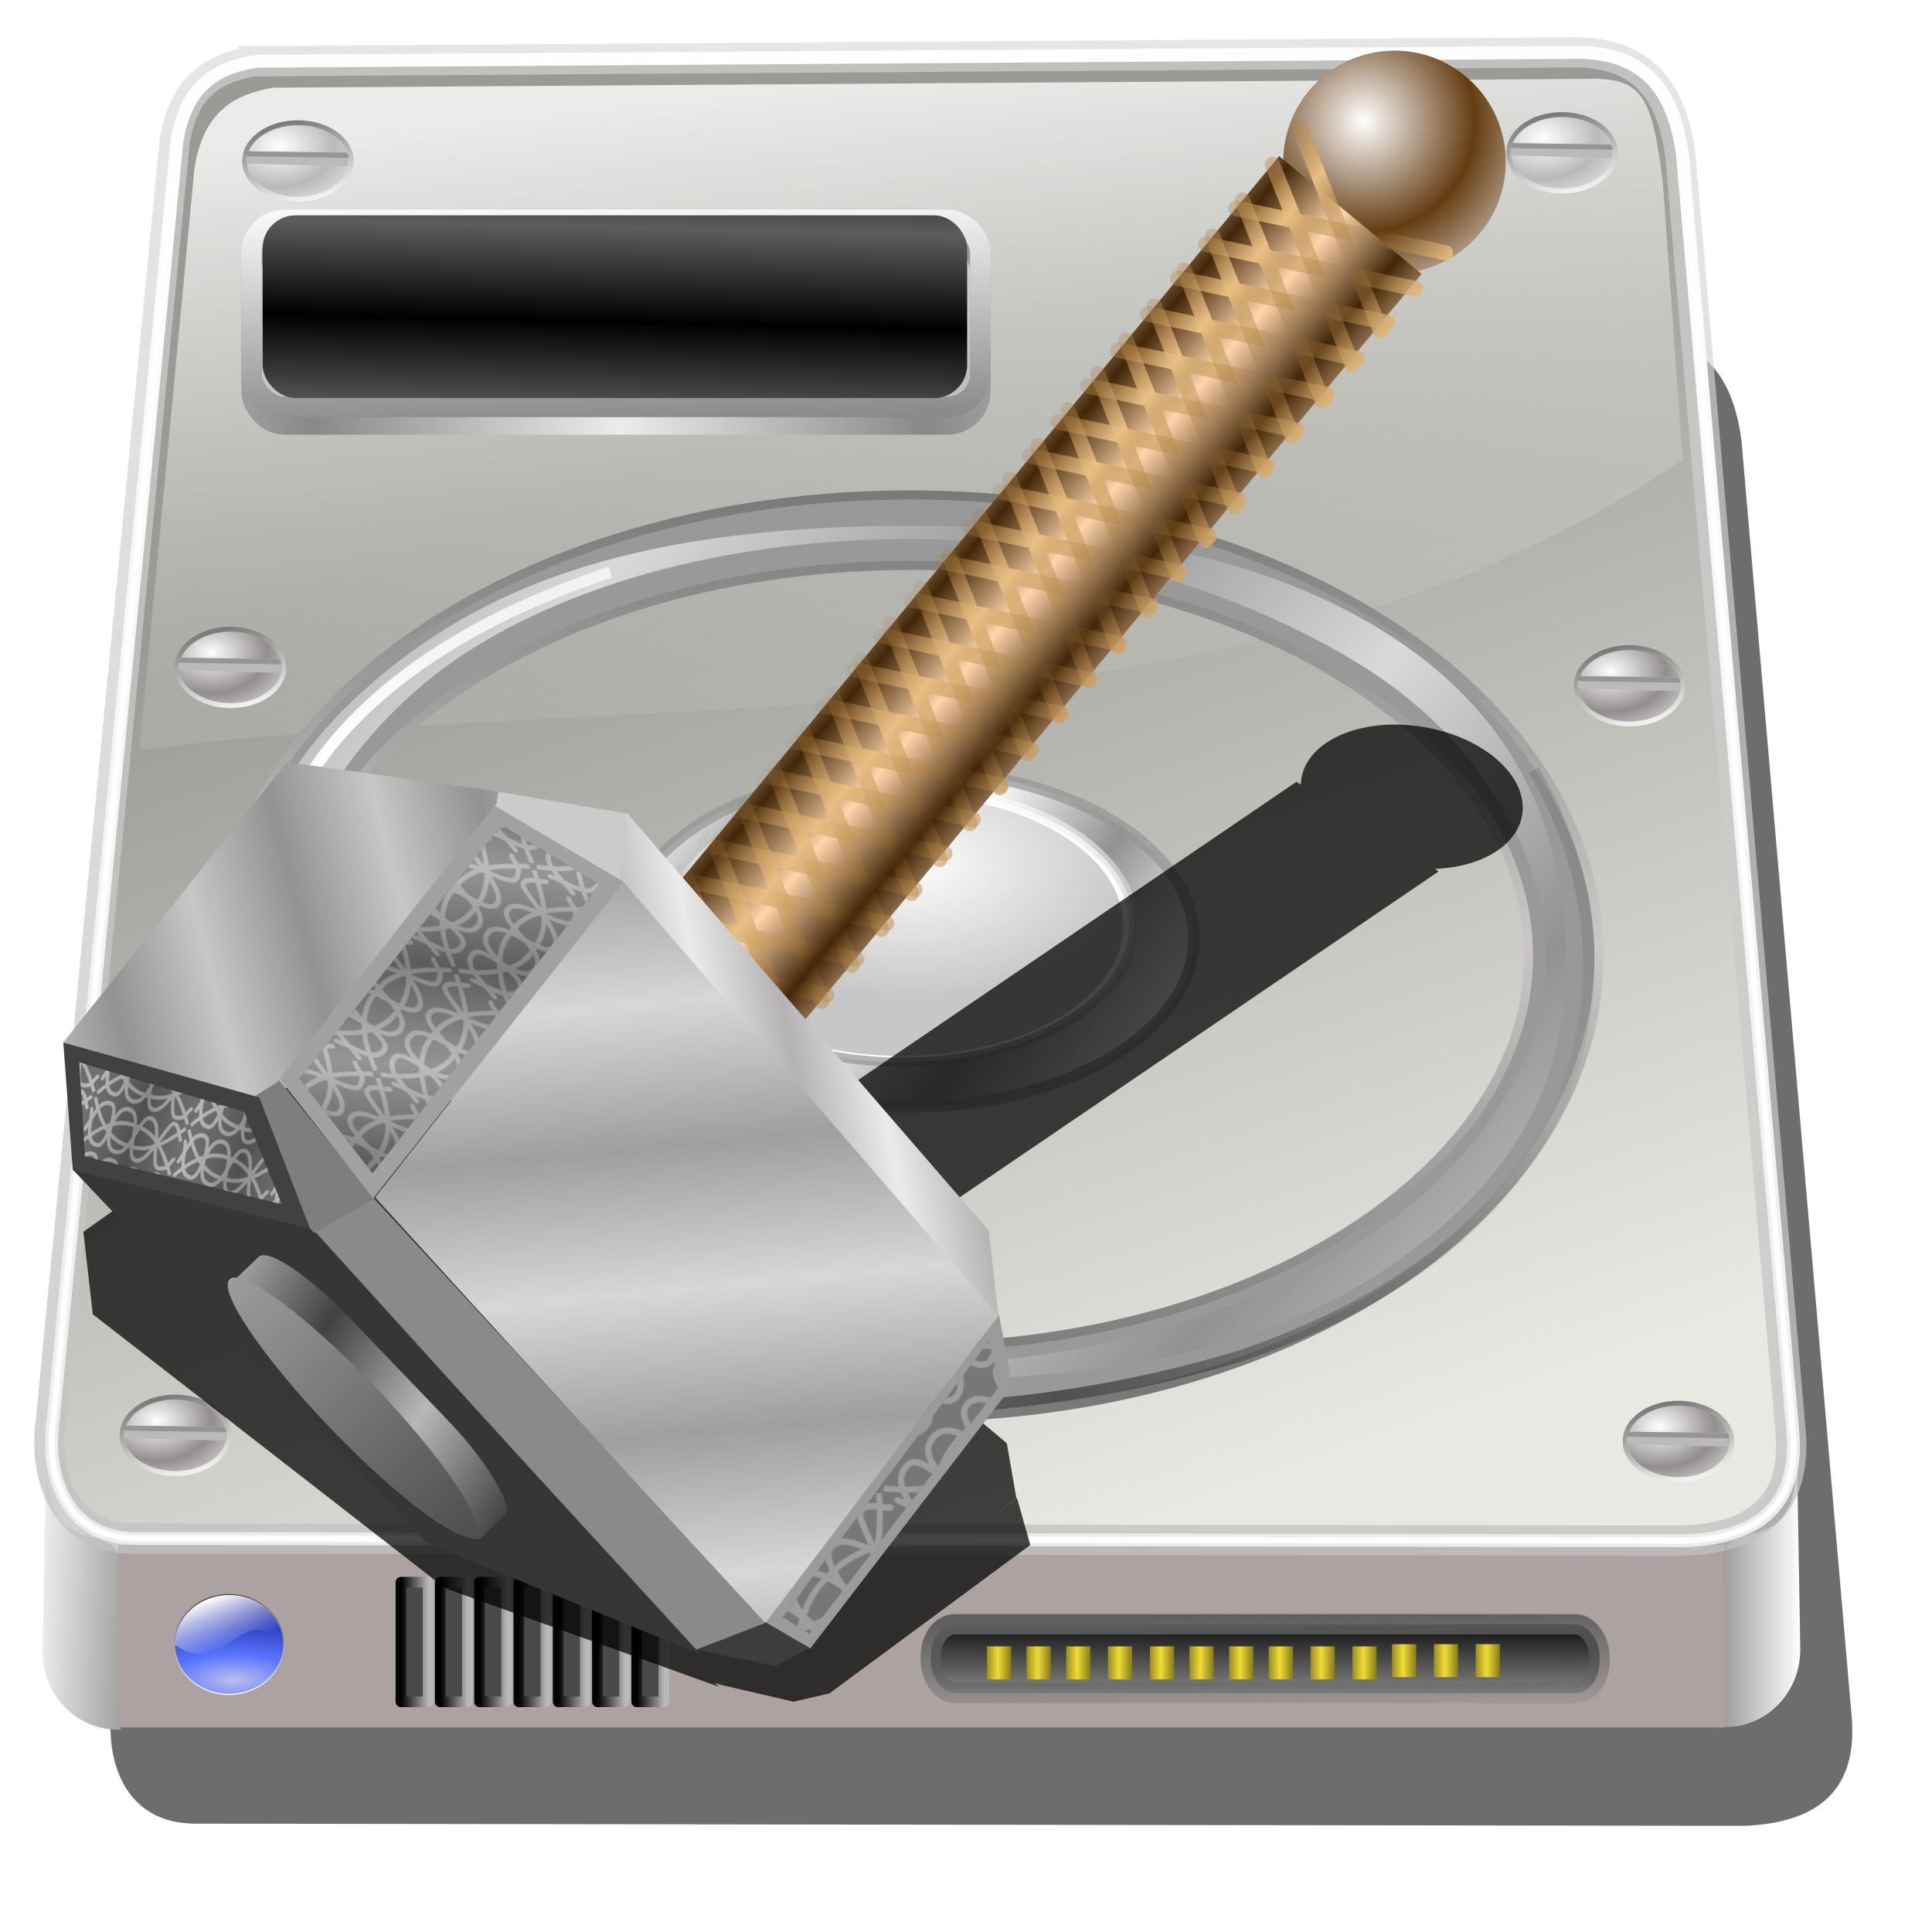 <?xml version="1.0" encoding="UTF-8" standalone="no"?>
<!-- Created with Inkscape (http://www.inkscape.org/) -->
<svg xmlns:dc="http://purl.org/dc/elements/1.1/" xmlns:cc="http://creativecommons.org/ns#" xmlns:rdf="http://www.w3.org/1999/02/22-rdf-syntax-ns#" xmlns:svg="http://www.w3.org/2000/svg" xmlns="http://www.w3.org/2000/svg" xmlns:xlink="http://www.w3.org/1999/xlink" xmlns:sodipodi="http://sodipodi.sourceforge.net/DTD/sodipodi-0.dtd" xmlns:inkscape="http://www.inkscape.org/namespaces/inkscape" version="1.1" id="svg2" width="255" height="255" viewBox="0 0 255 255" sodipodi:docname="hammer.svg" inkscape:version="0.92.5 (2060ec1f9f, 2020-04-08)">
 <defs id="defs6">
  <linearGradient inkscape:collect="always" id="linearGradient2099">
   <stop id="stop2095" stop-color="#777777" stop-opacity="0.583"/>
   <stop offset="1" id="stop2097" stop-color="#d9d9d9" stop-opacity="0.458"/>
  </linearGradient>
  <linearGradient inkscape:collect="always" id="linearGradient2089">
   <stop id="stop2085" stop-color="#d9d9d9" stop-opacity="0.518"/>
   <stop offset="1" id="stop2087" stop-color="#696868" stop-opacity="0.545"/>
  </linearGradient>
  <linearGradient inkscape:collect="always" id="linearGradient1343">
   <stop id="stop1339" stop-color="#ebebeb" stop-opacity="1"/>
   <stop offset="1" id="stop1341" stop-color="#b4b2b2" stop-opacity="1"/>
  </linearGradient>
  <linearGradient inkscape:collect="always" id="linearGradient1243">
   <stop id="stop1239" stop-color="#e9bf85" stop-opacity="1"/>
   <stop offset="1" id="stop1241" stop-color="#90601f" stop-opacity="0"/>
  </linearGradient>
  <linearGradient inkscape:collect="always" id="linearGradient876">
   <stop id="stop872" stop-color="#c7c7c7" stop-opacity="1"/>
   <stop offset="1" id="stop874" stop-color="#929292" stop-opacity="1"/>
  </linearGradient>
  <linearGradient inkscape:collect="always" id="linearGradient867">
   <stop id="stop863" stop-color="#d7d7d7" stop-opacity="1"/>
   <stop offset="1" id="stop865" stop-color="#9f9f9f" stop-opacity="1"/>
  </linearGradient>
  <linearGradient inkscape:collect="always" id="linearGradient866">
   <stop id="stop862" stop-color="#ffffff" stop-opacity="1"/>
   <stop offset="1" id="stop864" stop-color="#653c11" stop-opacity="1"/>
  </linearGradient>
  <linearGradient inkscape:collect="always" id="linearGradient1705">
   <stop id="stop1701" stop-color="#ffd6ac" stop-opacity="1"/>
   <stop offset="1" id="stop1703" stop-color="#422608" stop-opacity="1"/>
  </linearGradient>
  <pattern inkscape:collect="always" xlink:href="#pattern924" id="pattern1675" patternTransform="translate(-202.186,-1329.599)"/>
  <pattern inkscape:collect="always" xlink:href="#pattern924" id="pattern1673" patternTransform="matrix(0.475,0.165,-0.222,0.637,115.49,259.734)"/>
  <pattern inkscape:collect="always" xlink:href="#pattern924" id="pattern1669" patternTransform="rotate(-46.384,360.863,-4.913)"/>
  <pattern inkscape:collect="always" xlink:href="#pattern924" id="pattern1665" patternTransform="matrix(0.397,-0.527,0.722,0.543,115.49,259.734)"/>
  <linearGradient inkscape:collect="always" id="linearGradient881">
   <stop id="stop877" stop-color="#4e4e4e" stop-opacity="1"/>
   <stop offset="1" id="stop879" stop-color="#9c9c9c" stop-opacity="1"/>
  </linearGradient>
  <linearGradient inkscape:collect="always" id="linearGradient873">
   <stop id="stop869" stop-color="#b8b8b8" stop-opacity="1"/>
   <stop offset="1" id="stop871" stop-color="#414141" stop-opacity="1"/>
  </linearGradient>
  <linearGradient inkscape:collect="always" xlink:href="#linearGradient873" id="linearGradient875" x1="816.83" y1="332.43" x2="923.83" y2="305.37" gradientUnits="userSpaceOnUse" spreadMethod="reflect"/>
  <linearGradient inkscape:collect="always" xlink:href="#linearGradient881" id="linearGradient883" x1="708.29" y1="293.7" x2="1016.46" y2="293.7" gradientUnits="userSpaceOnUse"/>
  <pattern patternUnits="userSpaceOnUse" width="170.05" height="68.74" patternTransform="translate(655.316,175.317)" id="pattern924">
   <g transform="matrix(0.319,0,0,0.319,-209.359,-56.01)" id="g922" stroke-opacity="1" stroke="#9e9e9e">
    <path d="m 664.018,321.793 c 25.022,-54.24 20.361,-130.757 86.833,-131.101 66.472,-0.344 11.699,176.009 105.562,178.774 93.863,2.765 59.174,-177.338 131.101,-175.369 71.927,1.969 70.236,188.774 124.291,180.477 54.055,-8.297 39.797,-29.588 61.294,-52.781" id="path908" inkscape:connector-curvature="0" sodipodi:nodetypes="czzzzc" stroke-dasharray="none" stroke-opacity="1" fill="none" stroke="#9e9e9e" stroke-linejoin="round" stroke-linecap="round" stroke-width="17.3" stroke-miterlimit="4"/>
    <path sodipodi:nodetypes="czzzzc" inkscape:connector-curvature="0" id="path910" d="m 664.018,236.748 c 25.022,54.24 20.361,130.757 86.833,131.101 66.472,0.344 11.699,-176.009 105.562,-178.774 93.863,-2.765 50.661,187.554 122.588,185.585 71.927,-1.969 101.377,-190.959 132.804,-190.692 31.427,0.267 39.062,32.687 61.294,52.781" stroke-dasharray="none" stroke-opacity="1" fill="none" stroke="#9e9e9e" stroke-linejoin="round" stroke-linecap="round" stroke-width="17.3" stroke-miterlimit="4"/>
    <path d="M 664.018,384.79 C 725.21,302.878 811.68,234.579 922.815,243.473 1043.18,240.45 1119.941,320.089 1181.612,384.79" id="path914" inkscape:connector-curvature="0" sodipodi:nodetypes="ccc" stroke-dasharray="none" stroke-opacity="1" fill="none" stroke="#9e9e9e" stroke-linejoin="miter" stroke-linecap="butt" stroke-width="16.5" stroke-miterlimit="4"/>
    <path sodipodi:nodetypes="ccc" inkscape:connector-curvature="0" id="path916" d="m 662.316,187.354 c 61.191,81.912 147.662,150.211 258.797,141.317 120.366,3.024 197.126,-76.616 258.797,-141.317" stroke-dasharray="none" stroke-opacity="1" fill="none" stroke="#9e9e9e" stroke-linejoin="miter" stroke-linecap="butt" stroke-width="16.5" stroke-miterlimit="4"/>
   </g>
  </pattern>
  <linearGradient inkscape:collect="always" xlink:href="#linearGradient1705" id="linearGradient1707" x1="1170.73" y1="648.05" x2="1232.94" y2="648.05" gradientUnits="userSpaceOnUse" spreadMethod="reflect" gradientTransform="translate(-164.853,-777.505)"/>
  <radialGradient inkscape:collect="always" xlink:href="#linearGradient866" id="radialGradient868" cx="1149.63" cy="130.44" fx="1149.63" fy="130.44" r="96.64" gradientUnits="userSpaceOnUse" spreadMethod="reflect"/>
  <linearGradient inkscape:collect="always" xlink:href="#linearGradient867" id="linearGradient869" x1="1030.81" y1="1066.99" x2="1019.08" y2="942.59" gradientUnits="userSpaceOnUse" spreadMethod="reflect" gradientTransform="translate(-539.826,84.417)"/>
  <linearGradient inkscape:collect="always" xlink:href="#linearGradient876" id="linearGradient878" x1="686.78" y1="779.12" x2="771.53" y2="756.9" gradientUnits="userSpaceOnUse" spreadMethod="reflect" gradientTransform="translate(-539.826,84.417)"/>
  <linearGradient inkscape:collect="always" xlink:href="#linearGradient1243" id="linearGradient1245" x1="156.53" y1="239.32" x2="159.08" y2="306.72" gradientUnits="userSpaceOnUse" spreadMethod="reflect"/>
  <linearGradient inkscape:collect="always" xlink:href="#linearGradient1243" id="linearGradient1247" gradientUnits="userSpaceOnUse" x1="156.53" y1="239.32" x2="159.08" y2="306.72" spreadMethod="reflect"/>
  <linearGradient inkscape:collect="always" xlink:href="#linearGradient1243" id="linearGradient1249" gradientUnits="userSpaceOnUse" x1="156.53" y1="239.32" x2="159.08" y2="306.72" spreadMethod="reflect"/>
  <linearGradient inkscape:collect="always" xlink:href="#linearGradient1243" id="linearGradient1251" gradientUnits="userSpaceOnUse" x1="156.53" y1="239.32" x2="159.08" y2="306.72" spreadMethod="reflect"/>
  <linearGradient inkscape:collect="always" xlink:href="#linearGradient1243" id="linearGradient1253" gradientUnits="userSpaceOnUse" x1="156.53" y1="239.32" x2="159.08" y2="306.72" spreadMethod="reflect"/>
  <linearGradient inkscape:collect="always" xlink:href="#linearGradient1243" id="linearGradient1255" gradientUnits="userSpaceOnUse" x1="156.53" y1="239.32" x2="159.08" y2="306.72" spreadMethod="reflect"/>
  <linearGradient inkscape:collect="always" xlink:href="#linearGradient1243" id="linearGradient1257" gradientUnits="userSpaceOnUse" x1="156.53" y1="239.32" x2="159.08" y2="306.72" spreadMethod="reflect"/>
  <linearGradient inkscape:collect="always" xlink:href="#linearGradient1243" id="linearGradient1259" gradientUnits="userSpaceOnUse" x1="156.53" y1="239.32" x2="159.08" y2="306.72" spreadMethod="reflect"/>
  <linearGradient inkscape:collect="always" xlink:href="#linearGradient1243" id="linearGradient1261" gradientUnits="userSpaceOnUse" x1="156.53" y1="239.32" x2="159.08" y2="306.72" spreadMethod="reflect"/>
  <linearGradient inkscape:collect="always" xlink:href="#linearGradient1243" id="linearGradient1263" gradientUnits="userSpaceOnUse" x1="156.53" y1="239.32" x2="159.08" y2="306.72" spreadMethod="reflect"/>
  <linearGradient inkscape:collect="always" xlink:href="#linearGradient1243" id="linearGradient1265" gradientUnits="userSpaceOnUse" x1="156.53" y1="239.32" x2="159.08" y2="306.72" spreadMethod="reflect"/>
  <linearGradient inkscape:collect="always" xlink:href="#linearGradient1243" id="linearGradient1267" gradientUnits="userSpaceOnUse" x1="156.53" y1="239.32" x2="159.08" y2="306.72" spreadMethod="reflect"/>
  <linearGradient inkscape:collect="always" xlink:href="#linearGradient1243" id="linearGradient1269" gradientUnits="userSpaceOnUse" x1="156.53" y1="239.32" x2="159.08" y2="306.72" spreadMethod="reflect"/>
  <linearGradient inkscape:collect="always" xlink:href="#linearGradient1243" id="linearGradient1271" gradientUnits="userSpaceOnUse" x1="156.53" y1="239.32" x2="159.08" y2="306.72" spreadMethod="reflect"/>
  <linearGradient inkscape:collect="always" xlink:href="#linearGradient1243" id="linearGradient1273" gradientUnits="userSpaceOnUse" x1="156.53" y1="239.32" x2="159.08" y2="306.72" spreadMethod="reflect"/>
  <linearGradient inkscape:collect="always" xlink:href="#linearGradient1243" id="linearGradient1275" gradientUnits="userSpaceOnUse" x1="156.53" y1="239.32" x2="159.08" y2="306.72" spreadMethod="reflect"/>
  <linearGradient inkscape:collect="always" xlink:href="#linearGradient1243" id="linearGradient1277" gradientUnits="userSpaceOnUse" x1="156.53" y1="239.32" x2="159.08" y2="306.72" spreadMethod="reflect"/>
  <linearGradient inkscape:collect="always" xlink:href="#linearGradient1243" id="linearGradient1279" gradientUnits="userSpaceOnUse" x1="156.53" y1="239.32" x2="159.08" y2="306.72" spreadMethod="reflect"/>
  <linearGradient inkscape:collect="always" xlink:href="#linearGradient1243" id="linearGradient1281" gradientUnits="userSpaceOnUse" x1="156.53" y1="239.32" x2="159.08" y2="306.72" spreadMethod="reflect"/>
  <linearGradient inkscape:collect="always" xlink:href="#linearGradient1243" id="linearGradient1283" gradientUnits="userSpaceOnUse" x1="156.53" y1="239.32" x2="159.08" y2="306.72" spreadMethod="reflect"/>
  <linearGradient inkscape:collect="always" xlink:href="#linearGradient1243" id="linearGradient1285" gradientUnits="userSpaceOnUse" x1="156.53" y1="239.32" x2="159.08" y2="306.72" spreadMethod="reflect"/>
  <linearGradient inkscape:collect="always" xlink:href="#linearGradient1243" id="linearGradient1287" gradientUnits="userSpaceOnUse" x1="156.53" y1="239.32" x2="159.08" y2="306.72" spreadMethod="reflect"/>
  <linearGradient inkscape:collect="always" xlink:href="#linearGradient1243" id="linearGradient1289" gradientUnits="userSpaceOnUse" x1="156.53" y1="239.32" x2="159.08" y2="306.72" spreadMethod="reflect"/>
  <linearGradient inkscape:collect="always" xlink:href="#linearGradient1243" id="linearGradient1291" gradientUnits="userSpaceOnUse" x1="156.53" y1="239.32" x2="159.08" y2="306.72" spreadMethod="reflect"/>
  <linearGradient inkscape:collect="always" xlink:href="#linearGradient1243" id="linearGradient1293" gradientUnits="userSpaceOnUse" x1="156.53" y1="239.32" x2="159.08" y2="306.72" spreadMethod="reflect"/>
  <linearGradient inkscape:collect="always" xlink:href="#linearGradient1243" id="linearGradient1295" gradientUnits="userSpaceOnUse" x1="156.53" y1="239.32" x2="159.08" y2="306.72" spreadMethod="reflect"/>
  <linearGradient inkscape:collect="always" xlink:href="#linearGradient1243" id="linearGradient1297" gradientUnits="userSpaceOnUse" x1="156.53" y1="239.32" x2="159.08" y2="306.72" spreadMethod="reflect"/>
  <linearGradient inkscape:collect="always" xlink:href="#linearGradient1243" id="linearGradient1299" gradientUnits="userSpaceOnUse" x1="156.53" y1="239.32" x2="159.08" y2="306.72" spreadMethod="reflect"/>
  <linearGradient inkscape:collect="always" xlink:href="#linearGradient1243" id="linearGradient1301" gradientUnits="userSpaceOnUse" x1="156.53" y1="239.32" x2="159.08" y2="306.72" spreadMethod="reflect"/>
  <linearGradient inkscape:collect="always" xlink:href="#linearGradient1243" id="linearGradient1303" gradientUnits="userSpaceOnUse" x1="156.53" y1="239.32" x2="159.08" y2="306.72" spreadMethod="reflect"/>
  <linearGradient inkscape:collect="always" xlink:href="#linearGradient1243" id="linearGradient1305" gradientUnits="userSpaceOnUse" x1="156.53" y1="239.32" x2="159.08" y2="306.72" spreadMethod="reflect"/>
  <linearGradient inkscape:collect="always" xlink:href="#linearGradient1243" id="linearGradient1307" gradientUnits="userSpaceOnUse" x1="156.53" y1="239.32" x2="159.08" y2="306.72" spreadMethod="reflect"/>
  <linearGradient inkscape:collect="always" xlink:href="#linearGradient1243" id="linearGradient1309" gradientUnits="userSpaceOnUse" x1="156.53" y1="239.32" x2="159.08" y2="306.72" spreadMethod="reflect"/>
  <linearGradient inkscape:collect="always" xlink:href="#linearGradient1243" id="linearGradient1311" gradientUnits="userSpaceOnUse" x1="156.53" y1="239.32" x2="159.08" y2="306.72" spreadMethod="reflect"/>
  <linearGradient inkscape:collect="always" xlink:href="#linearGradient1243" id="linearGradient1313" gradientUnits="userSpaceOnUse" x1="156.53" y1="239.32" x2="159.08" y2="306.72" spreadMethod="reflect"/>
  <linearGradient inkscape:collect="always" xlink:href="#linearGradient1243" id="linearGradient1315" gradientUnits="userSpaceOnUse" x1="156.53" y1="239.32" x2="159.08" y2="306.72" spreadMethod="reflect"/>
  <linearGradient inkscape:collect="always" xlink:href="#linearGradient1243" id="linearGradient1317" gradientUnits="userSpaceOnUse" x1="156.53" y1="239.32" x2="159.08" y2="306.72" spreadMethod="reflect"/>
  <linearGradient inkscape:collect="always" xlink:href="#linearGradient1243" id="linearGradient1319" gradientUnits="userSpaceOnUse" x1="156.53" y1="239.32" x2="159.08" y2="306.72" spreadMethod="reflect"/>
  <linearGradient inkscape:collect="always" xlink:href="#linearGradient1243" id="linearGradient1321" gradientUnits="userSpaceOnUse" x1="156.53" y1="239.32" x2="159.08" y2="306.72" spreadMethod="reflect"/>
  <linearGradient inkscape:collect="always" xlink:href="#linearGradient1243" id="linearGradient1323" gradientUnits="userSpaceOnUse" x1="156.53" y1="239.32" x2="159.08" y2="306.72" spreadMethod="reflect"/>
  <linearGradient inkscape:collect="always" xlink:href="#linearGradient1243" id="linearGradient1325" gradientUnits="userSpaceOnUse" x1="156.53" y1="239.32" x2="159.08" y2="306.72" spreadMethod="reflect"/>
  <linearGradient inkscape:collect="always" xlink:href="#linearGradient1243" id="linearGradient1327" gradientUnits="userSpaceOnUse" x1="156.53" y1="239.32" x2="159.08" y2="306.72" spreadMethod="reflect"/>
  <linearGradient inkscape:collect="always" xlink:href="#linearGradient1243" id="linearGradient1329" gradientUnits="userSpaceOnUse" x1="156.53" y1="239.32" x2="159.08" y2="306.72" spreadMethod="reflect"/>
  <linearGradient inkscape:collect="always" xlink:href="#linearGradient1243" id="linearGradient1331" gradientUnits="userSpaceOnUse" x1="156.53" y1="239.32" x2="159.08" y2="306.72" spreadMethod="reflect"/>
  <linearGradient inkscape:collect="always" xlink:href="#linearGradient1243" id="linearGradient1333" gradientUnits="userSpaceOnUse" x1="156.53" y1="239.32" x2="159.08" y2="306.72" spreadMethod="reflect"/>
  <linearGradient inkscape:collect="always" xlink:href="#linearGradient1243" id="linearGradient1335" gradientUnits="userSpaceOnUse" x1="156.53" y1="239.32" x2="159.08" y2="306.72" spreadMethod="reflect"/>
  <linearGradient inkscape:collect="always" xlink:href="#linearGradient1243" id="linearGradient1337" gradientUnits="userSpaceOnUse" x1="156.53" y1="239.32" x2="159.08" y2="306.72" spreadMethod="reflect"/>
  <linearGradient inkscape:collect="always" xlink:href="#linearGradient1343" id="linearGradient1345" x1="1106.81" y1="774.36" x2="1174.42" y2="761.03" gradientUnits="userSpaceOnUse" spreadMethod="reflect" gradientTransform="translate(-539.826,84.417)"/>
  <linearGradient inkscape:collect="always" xlink:href="#linearGradient2089" id="linearGradient2091" x1="436.5" y1="781.9" x2="428.14" y2="870.76" gradientUnits="userSpaceOnUse" spreadMethod="reflect"/>
  <linearGradient inkscape:collect="always" xlink:href="#linearGradient2099" id="linearGradient2101" x1="85.3" y1="1000.53" x2="130.16" y2="1016.08" gradientUnits="userSpaceOnUse" spreadMethod="reflect"/>
  <linearGradient id="linearGradient1718">
   <stop id="stop1714" stop-color="#ffffff" stop-opacity="1"/>
   <stop offset="1" id="stop1716" stop-color="#b9b9b9" stop-opacity="1"/>
  </linearGradient>
  <linearGradient inkscape:collect="always" id="linearGradient1712">
   <stop id="stop1708" stop-color="#888888" stop-opacity="1"/>
   <stop offset="1" id="stop1710" stop-color="#ececec" stop-opacity="1"/>
  </linearGradient>
  <linearGradient id="linearGradient1700" inkscape:collect="always">
   <stop id="stop1696" stop-color="#000000" stop-opacity="1"/>
   <stop id="stop1698" offset="1" stop-color="#5d5d5d" stop-opacity="1"/>
  </linearGradient>
  <linearGradient id="linearGradient1682" inkscape:collect="always">
   <stop id="stop1678" stop-color="#888888" stop-opacity="1"/>
   <stop id="stop1680" offset="1" stop-color="#ffffff" stop-opacity="1"/>
  </linearGradient>
  <linearGradient id="linearGradient1624" inkscape:collect="always">
   <stop id="stop1620" stop-color="#f0dc35" stop-opacity="1"/>
   <stop id="stop1622" offset="1" stop-color="#867b1b" stop-opacity="1"/>
  </linearGradient>
  <linearGradient id="linearGradient1581" inkscape:collect="always">
   <stop id="stop1577" stop-color="#000000" stop-opacity="1"/>
   <stop id="stop1579" offset="1" stop-color="#b9b9b9" stop-opacity="1"/>
  </linearGradient>
  <linearGradient id="linearGradient1506">
   <stop stop-opacity="1" stop-color="#ffffff" id="stop1502"/>
   <stop stop-opacity="1" stop-color="#6f6f6f" id="stop1504" offset="1"/>
  </linearGradient>
  <linearGradient id="linearGradient1500">
   <stop stop-opacity="1" stop-color="#ffffff" id="stop1496"/>
   <stop stop-opacity="1" stop-color="#938d8d" id="stop1498" offset="1"/>
  </linearGradient>
  <linearGradient id="linearGradient976" inkscape:collect="always">
   <stop id="stop972" stop-color="#fdfdfd" stop-opacity="1"/>
   <stop id="stop974" offset="1" stop-color="#c6c6c6" stop-opacity="0.967"/>
  </linearGradient>
  <linearGradient id="linearGradient964" inkscape:collect="always">
   <stop id="stop960" stop-color="#939393" stop-opacity="1"/>
   <stop id="stop962" offset="1" stop-color="#ffffff" stop-opacity="0.947"/>
  </linearGradient>
  <linearGradient id="linearGradient952" inkscape:collect="always">
   <stop id="stop948" stop-color="#fdfdfd" stop-opacity="1"/>
   <stop id="stop950" offset="1" stop-color="#929292" stop-opacity="0.992"/>
  </linearGradient>
  <linearGradient inkscape:collect="always" id="linearGradient921">
   <stop id="stop933" stop-color="#2f2d2d" stop-opacity="0.686"/>
   <stop offset="1" id="stop935" stop-color="#4e4a4a" stop-opacity="0.016"/>
  </linearGradient>
  <linearGradient id="linearGradient921-6" inkscape:collect="always">
   <stop id="stop917" stop-color="#ffffff" stop-opacity="1"/>
   <stop id="stop919" offset="1" stop-color="#ffffff" stop-opacity="0.371"/>
  </linearGradient>
  <linearGradient id="linearGradient911" inkscape:collect="always">
   <stop id="stop907" stop-color="#d9d9d9" stop-opacity="1"/>
   <stop id="stop909" offset="1" stop-color="#929292" stop-opacity="1"/>
  </linearGradient>
  <linearGradient id="linearGradient901" inkscape:collect="always">
   <stop id="stop897" stop-color="#777777" stop-opacity="1"/>
   <stop id="stop899" offset="1" stop-color="#cbc7c7" stop-opacity="1"/>
  </linearGradient>
  <linearGradient inkscape:collect="always" id="linearGradient823">
   <stop id="stop888" stop-color="#c2c2b7" stop-opacity="0"/>
   <stop offset="1" id="stop890" stop-color="#ffffff" stop-opacity="0.804"/>
  </linearGradient>
  <linearGradient inkscape:collect="always" id="linearGradient845">
   <stop id="stop841" stop-color="#c1c1c1" stop-opacity="0.771"/>
   <stop offset="1" id="stop843" stop-color="#d7d7d7" stop-opacity="0.629"/>
  </linearGradient>
  <linearGradient id="linearGradient833" inkscape:collect="always">
   <stop id="stop829" stop-color="#edebeb" stop-opacity="1"/>
   <stop id="stop831" offset="1" stop-color="#ffffff" stop-opacity="1"/>
  </linearGradient>
  <linearGradient id="linearGradient823-3" inkscape:collect="always">
   <stop id="stop819" stop-color="#e9e9e3" stop-opacity="1"/>
   <stop id="stop821" offset="1" stop-color="#9a9a96" stop-opacity="1"/>
  </linearGradient>
  <linearGradient gradientUnits="userSpaceOnUse" y2="57.816" x2="248.25" y1="202.23" x1="299.92" id="linearGradient825" xlink:href="#linearGradient823-3" inkscape:collect="always"/>
  <linearGradient gradientUnits="userSpaceOnUse" y2="19.46" x2="238.13" y1="217.34" x1="237.38" id="linearGradient835" xlink:href="#linearGradient845" inkscape:collect="always"/>
  <linearGradient gradientTransform="translate(0.291)" y2="21.784" x2="239" y1="217.34" x1="237.38" gradientUnits="userSpaceOnUse" id="linearGradient839" xlink:href="#linearGradient833" inkscape:collect="always"/>
  <linearGradient gradientTransform="translate(-318.16,248.939)" y2="19.46" x2="232.56" y1="122.91" x1="243.25" gradientUnits="userSpaceOnUse" id="linearGradient880" xlink:href="#linearGradient823" inkscape:collect="always"/>
  <linearGradient gradientTransform="translate(-320.776,245.452)" spreadMethod="reflect" gradientUnits="userSpaceOnUse" y2="136.72" x2="228.39" y1="76.858" x1="228.98" id="linearGradient903" xlink:href="#linearGradient901" inkscape:collect="always"/>
  <linearGradient gradientTransform="translate(-320.776,245.452)" spreadMethod="reflect" gradientUnits="userSpaceOnUse" y2="116.81" x2="226.36" y1="88.34" x1="195.85" id="linearGradient913" xlink:href="#linearGradient911" inkscape:collect="always"/>
  <linearGradient gradientTransform="translate(-320.776,245.452)" spreadMethod="reflect" gradientUnits="userSpaceOnUse" y2="163.46" x2="171.1" y1="114.06" x1="176.05" id="linearGradient923" xlink:href="#linearGradient921-6" inkscape:collect="always"/>
  <filter height="1.019" y="-0.001" width="1.032" x="-0.016" id="filter925" inkscape:collect="always" color-interpolation-filters="sRGB">
   <feGaussianBlur id="feGaussianBlur927" stdDeviation="0.303" inkscape:collect="always"/>
  </filter>
  <linearGradient spreadMethod="reflect" y2="161.43" x2="173.71" y1="128.01" x1="240.56" gradientUnits="userSpaceOnUse" id="linearGradient931" xlink:href="#linearGradient921" inkscape:collect="always"/>
  <filter height="1.038" y="-0.019" width="1.064" x="-0.032" id="filter942" inkscape:collect="always" color-interpolation-filters="sRGB">
   <feGaussianBlur id="feGaussianBlur944" stdDeviation="0.616" inkscape:collect="always"/>
  </filter>
  <linearGradient gradientTransform="translate(-320.776,245.452)" spreadMethod="reflect" gradientUnits="userSpaceOnUse" y2="141.66" x2="249.78" y1="131.2" x1="235.49" id="linearGradient954" xlink:href="#linearGradient952" inkscape:collect="always"/>
  <linearGradient gradientTransform="matrix(1.126,0,0,1.126,-350.237,228.389)" gradientUnits="userSpaceOnUse" y2="119.57" x2="238.81" y1="151.54" x1="239.19" id="linearGradient966" xlink:href="#linearGradient964" inkscape:collect="always"/>
  <radialGradient gradientUnits="userSpaceOnUse" gradientTransform="matrix(1.017,0,0,0.601,-324.79,299.556)" r="28.677" fy="122.27" fx="235.22" cy="122.27" cx="235.22" id="radialGradient978" xlink:href="#linearGradient976" inkscape:collect="always"/>
  <linearGradient inkscape:collect="always" id="linearGradient6264">
   <stop id="stop6266" stop-color="#959595" stop-opacity="1"/>
   <stop offset="1" id="stop6268" stop-color="#000000" stop-opacity="1"/>
  </linearGradient>
  <linearGradient inkscape:collect="always" id="linearGradient6256">
   <stop id="stop6258" stop-color="#5f5f5f" stop-opacity="1"/>
   <stop offset="1" id="stop6260" stop-color="#5f5f5f" stop-opacity="0"/>
  </linearGradient>
  <linearGradient id="linearGradient3381">
   <stop id="stop3383" stop-color="#ffffff" stop-opacity="1"/>
   <stop offset="1" id="stop3385" stop-color="#ffffff" stop-opacity="0"/>
  </linearGradient>
  <linearGradient id="linearGradient4311">
   <stop id="stop4313" stop-color="#bcbfeb" stop-opacity="1"/>
   <stop offset="0.293" id="stop4315" stop-color="#5975ff" stop-opacity="1"/>
   <stop id="stop4317" offset="1" stop-color="#000984" stop-opacity="1"/>
  </linearGradient>
  <linearGradient id="linearGradient4319">
   <stop id="stop4321" stop-color="#ffffff" stop-opacity="1"/>
   <stop id="stop4323" offset="1" stop-color="#363636" stop-opacity="1"/>
  </linearGradient>
  <linearGradient gradientTransform="matrix(1.565,0,0,1.606,-278.372,116.299)" inkscape:collect="always" xlink:href="#linearGradient4319" id="linearGradient6335" gradientUnits="userSpaceOnUse" x1="48.25" y1="217.4" x2="67.28" y2="218.2"/>
  <radialGradient inkscape:collect="always" xlink:href="#linearGradient4311" id="radialGradient6393" gradientUnits="userSpaceOnUse" gradientTransform="matrix(4.057,-0.012,0.005,1.713,-397.619,-130.883)" cx="131.21" cy="194.55" fx="131.21" fy="194.55" r="105.01"/>
  <linearGradient inkscape:collect="always" xlink:href="#linearGradient4319" id="linearGradient6395" gradientUnits="userSpaceOnUse" x1="142.64" y1="237.78" x2="148.71" y2="13.44"/>
  <linearGradient inkscape:collect="always" xlink:href="#linearGradient3381" id="linearGradient6397" gradientUnits="userSpaceOnUse" gradientTransform="translate(-300.128,99.876)" x1="105.93" y1="22.952" x2="145.68" y2="123.03"/>
  <linearGradient gradientTransform="matrix(2.054,0,0,1.547,-320.505,124.186)" inkscape:collect="always" xlink:href="#linearGradient6264" id="linearGradient6399" gradientUnits="userSpaceOnUse" x1="147.55" y1="232.33" x2="147.58" y2="224.94"/>
  <linearGradient gradientTransform="matrix(2.054,0,0,1.547,-320.505,124.186)" inkscape:collect="always" xlink:href="#linearGradient6256" id="linearGradient6401" gradientUnits="userSpaceOnUse" x1="134.9" y1="224.94" x2="135.22" y2="234.52"/>
  <radialGradient inkscape:collect="always" xlink:href="#linearGradient1500" id="radialGradient4344" gradientUnits="userSpaceOnUse" gradientTransform="matrix(1,0,0,0.692,0,34.984)" spreadMethod="reflect" cx="15.11" cy="109.19" fx="15.11" fy="109.19" r="12.04"/>
  <filter inkscape:collect="always" id="filter1012" x="-0.033" width="1.065" y="-0.04" height="1.081" color-interpolation-filters="sRGB">
   <feGaussianBlur inkscape:collect="always" stdDeviation="2.353" id="feGaussianBlur1014"/>
  </filter>
  <clipPath clipPathUnits="userSpaceOnUse" id="clipPath1016">
   <path sodipodi:nodetypes="cccscccccccccc" inkscape:connector-curvature="0" id="path1018" d="m 147.237,144.469 c 6.775,-7.065 -1.171,-22.667 8.152,-19.899 23.165,6.877 39.102,21.241 39.102,37.847 -1.7e-4,23.289 -31.348,42.169 -70.017,42.169 -38.669,-1e-5 -70.017,-18.88 -70.017,-42.169 1.48e-4,-19.505 21.987,-35.916 51.847,-40.735 l -1.68,-15.408 c -39.353,6.301 -68.897,32.869 -68.897,64.689 -2.65e-4,36.51 38.894,66.106 86.873,66.107 47.979,1.6e-4 86.874,-29.597 86.873,-66.107 -1e-5,-28.01 -22.893,-51.951 -55.218,-61.58 -9.809,-2.922 -0.893,-6.797 -1.113,-12.348 l -29.553,15.952 z" opacity="1" stroke-dasharray="none" stroke-opacity="1" fill="#2633e2" filter="url(#filter1012)" stroke="none" stroke-linejoin="round" fill-opacity="1" stroke-linecap="round" stroke-width="0.149" stroke-dashoffset="0" stroke-miterlimit="4"/>
  </clipPath>
  <linearGradient y2="105.23" x2="11.764" y1="124.54" x1="16.258" gradientUnits="userSpaceOnUse" id="linearGradient1350" xlink:href="#linearGradient1506" inkscape:collect="always"/>
  <radialGradient spreadMethod="reflect" r="12.04" fy="109.19" fx="15.11" cy="109.19" cx="15.11" gradientTransform="matrix(1,0,0,0.692,0,34.984)" gradientUnits="userSpaceOnUse" id="radialGradient1516" xlink:href="#linearGradient1500" inkscape:collect="always"/>
  <radialGradient spreadMethod="reflect" r="12.04" fy="109.19" fx="15.11" cy="109.19" cx="15.11" gradientTransform="matrix(1,0,0,0.692,0,34.984)" gradientUnits="userSpaceOnUse" id="radialGradient1528" xlink:href="#linearGradient1500" inkscape:collect="always"/>
  <radialGradient spreadMethod="reflect" r="12.04" fy="109.19" fx="15.11" cy="109.19" cx="15.11" gradientTransform="matrix(1,0,0,0.692,0,34.984)" gradientUnits="userSpaceOnUse" id="radialGradient1540" xlink:href="#linearGradient1718" inkscape:collect="always"/>
  <radialGradient spreadMethod="reflect" r="12.04" fy="109.19" fx="15.11" cy="109.19" cx="15.11" gradientTransform="matrix(1,0,0,0.692,0,34.984)" gradientUnits="userSpaceOnUse" id="radialGradient1552" xlink:href="#linearGradient1500" inkscape:collect="always"/>
  <radialGradient spreadMethod="reflect" r="12.04" fy="109.19" fx="15.11" cy="109.19" cx="15.11" gradientTransform="matrix(1,0,0,0.692,0,34.984)" gradientUnits="userSpaceOnUse" id="radialGradient1564" xlink:href="#linearGradient1718" inkscape:collect="always"/>
  <linearGradient y2="217.4" x2="63.38" y1="217.4" x1="49.918" gradientTransform="matrix(-1.565,0,0,1.606,110.04,115.968)" gradientUnits="userSpaceOnUse" id="linearGradient1573" xlink:href="#linearGradient4319" inkscape:collect="always"/>
  <linearGradient gradientTransform="matrix(1.026,0,0,0.862,-7.636,32.628)" gradientUnits="userSpaceOnUse" y2="229.12" x2="174.64" y1="229.12" x1="171.15" id="linearGradient1583" xlink:href="#linearGradient1581" inkscape:collect="always"/>
  <linearGradient y2="229.12" x2="174.64" y1="229.12" x1="171.15" gradientTransform="matrix(1.026,0,0,0.862,-2.449,32.628)" gradientUnits="userSpaceOnUse" id="linearGradient1587" xlink:href="#linearGradient1581" inkscape:collect="always"/>
  <linearGradient y2="229.12" x2="174.64" y1="229.12" x1="171.15" gradientTransform="matrix(1.026,0,0,0.862,2.738,32.628)" gradientUnits="userSpaceOnUse" id="linearGradient1591" xlink:href="#linearGradient1581" inkscape:collect="always"/>
  <linearGradient y2="229.12" x2="174.64" y1="229.12" x1="171.15" gradientTransform="matrix(1.026,0,0,0.862,7.925,32.628)" gradientUnits="userSpaceOnUse" id="linearGradient1595" xlink:href="#linearGradient1581" inkscape:collect="always"/>
  <linearGradient y2="229.12" x2="174.64" y1="229.12" x1="171.15" gradientTransform="matrix(1.026,0,0,0.862,13.112,32.628)" gradientUnits="userSpaceOnUse" id="linearGradient1599" xlink:href="#linearGradient1581" inkscape:collect="always"/>
  <linearGradient y2="229.12" x2="174.64" y1="229.12" x1="171.15" gradientTransform="matrix(1.026,0,0,0.862,18.298,32.628)" gradientUnits="userSpaceOnUse" id="linearGradient1603" xlink:href="#linearGradient1581" inkscape:collect="always"/>
  <linearGradient y2="229.12" x2="174.64" y1="229.12" x1="171.15" gradientTransform="matrix(1.026,0,0,0.862,23.485,32.628)" gradientUnits="userSpaceOnUse" id="linearGradient1607" xlink:href="#linearGradient1581" inkscape:collect="always"/>
  <linearGradient gradientTransform="matrix(0.55,0,0,0.183,-133.541,459.64)" spreadMethod="reflect" gradientUnits="userSpaceOnUse" y2="102.28" x2="111.29" y1="102.28" x1="108.1" id="linearGradient1626" xlink:href="#linearGradient1624" inkscape:collect="always"/>
  <linearGradient spreadMethod="reflect" y2="102.28" x2="111.29" y1="102.28" x1="108.1" gradientTransform="matrix(0.55,0,0,0.183,-128.311,459.64)" gradientUnits="userSpaceOnUse" id="linearGradient1630" xlink:href="#linearGradient1624" inkscape:collect="always"/>
  <linearGradient spreadMethod="reflect" y2="102.28" x2="111.29" y1="102.28" x1="108.1" gradientTransform="matrix(0.55,0,0,0.183,-123.08,459.64)" gradientUnits="userSpaceOnUse" id="linearGradient1634" xlink:href="#linearGradient1624" inkscape:collect="always"/>
  <linearGradient spreadMethod="reflect" y2="102.28" x2="111.29" y1="102.28" x1="108.1" gradientTransform="matrix(0.55,0,0,0.183,-117.559,459.64)" gradientUnits="userSpaceOnUse" id="linearGradient1638" xlink:href="#linearGradient1624" inkscape:collect="always"/>
  <linearGradient spreadMethod="reflect" y2="102.28" x2="111.29" y1="102.28" x1="108.1" gradientTransform="matrix(0.55,0,0,0.183,-112.038,459.64)" gradientUnits="userSpaceOnUse" id="linearGradient1642" xlink:href="#linearGradient1624" inkscape:collect="always"/>
  <linearGradient spreadMethod="reflect" y2="102.28" x2="111.29" y1="102.28" x1="108.1" gradientTransform="matrix(0.55,0,0,0.183,-106.808,459.64)" gradientUnits="userSpaceOnUse" id="linearGradient1654" xlink:href="#linearGradient1624" inkscape:collect="always"/>
  <linearGradient spreadMethod="reflect" y2="102.28" x2="111.29" y1="102.28" x1="108.1" gradientTransform="matrix(0.55,0,0,0.183,-101.577,459.64)" gradientUnits="userSpaceOnUse" id="linearGradient1656" xlink:href="#linearGradient1624" inkscape:collect="always"/>
  <linearGradient spreadMethod="reflect" y2="102.28" x2="111.29" y1="102.28" x1="108.1" gradientTransform="matrix(0.55,0,0,0.183,-96.347,459.64)" gradientUnits="userSpaceOnUse" id="linearGradient1658" xlink:href="#linearGradient1624" inkscape:collect="always"/>
  <linearGradient spreadMethod="reflect" y2="102.28" x2="111.29" y1="102.28" x1="108.1" gradientTransform="matrix(0.55,0,0,0.183,-90.826,459.64)" gradientUnits="userSpaceOnUse" id="linearGradient1660" xlink:href="#linearGradient1624" inkscape:collect="always"/>
  <linearGradient spreadMethod="reflect" y2="102.28" x2="111.29" y1="102.28" x1="108.1" gradientTransform="matrix(0.55,0,0,0.183,-85.305,459.64)" gradientUnits="userSpaceOnUse" id="linearGradient1662" xlink:href="#linearGradient1624" inkscape:collect="always"/>
  <linearGradient spreadMethod="reflect" y2="102.28" x2="111.29" y1="102.28" x1="108.1" gradientTransform="matrix(0.55,0,0,0.183,-80.075,459.35)" gradientUnits="userSpaceOnUse" id="linearGradient1670" xlink:href="#linearGradient1624" inkscape:collect="always"/>
  <linearGradient spreadMethod="reflect" y2="102.28" x2="111.29" y1="102.28" x1="108.1" gradientTransform="matrix(0.55,0,0,0.183,-74.553,459.35)" gradientUnits="userSpaceOnUse" id="linearGradient1672" xlink:href="#linearGradient1624" inkscape:collect="always"/>
  <linearGradient spreadMethod="reflect" y2="102.28" x2="111.29" y1="102.28" x1="108.1" gradientTransform="matrix(0.55,0,0,0.183,-69.032,459.35)" gradientUnits="userSpaceOnUse" id="linearGradient1674" xlink:href="#linearGradient1624" inkscape:collect="always"/>
  <linearGradient gradientTransform="translate(-320.776,245.452)" gradientUnits="userSpaceOnUse" y2="39.08" x2="188.48" y1="69.884" x1="189.27" id="linearGradient1684" xlink:href="#linearGradient1682" inkscape:collect="always"/>
  <linearGradient gradientTransform="translate(-320.776,245.452)" spreadMethod="reflect" gradientUnits="userSpaceOnUse" y2="43.44" x2="197.59" y1="55.936" x1="197.3" id="linearGradient1702" xlink:href="#linearGradient1700" inkscape:collect="always"/>
  <linearGradient spreadMethod="reflect" gradientTransform="translate(-320.776,247.776)" y2="65.816" x2="196.62" y1="67.27" x1="156.14" gradientUnits="userSpaceOnUse" id="linearGradient1706" xlink:href="#linearGradient1712" inkscape:collect="always"/>
  <filter height="1.078" y="-0.039" width="1.067" x="-0.033" id="filter1748" inkscape:collect="always" color-interpolation-filters="sRGB">
   <feGaussianBlur id="feGaussianBlur1750" stdDeviation="3.198" inkscape:collect="always"/>
  </filter>
  <linearGradient inkscape:collect="always" xlink:href="#linearGradient1506" id="linearGradient1782" gradientUnits="userSpaceOnUse" x1="16.258" y1="124.54" x2="11.764" y2="105.23"/>
  <linearGradient inkscape:collect="always" xlink:href="#linearGradient1506" id="linearGradient1784" gradientUnits="userSpaceOnUse" x1="16.258" y1="124.54" x2="11.764" y2="105.23"/>
  <linearGradient inkscape:collect="always" xlink:href="#linearGradient1506" id="linearGradient1786" gradientUnits="userSpaceOnUse" x1="16.258" y1="124.54" x2="11.764" y2="105.23"/>
  <linearGradient inkscape:collect="always" xlink:href="#linearGradient1506" id="linearGradient1788" gradientUnits="userSpaceOnUse" x1="16.258" y1="124.54" x2="11.764" y2="105.23"/>
  <linearGradient inkscape:collect="always" xlink:href="#linearGradient1506" id="linearGradient1790" gradientUnits="userSpaceOnUse" x1="16.258" y1="124.54" x2="11.764" y2="105.23"/>
  <filter inkscape:collect="always" id="filter1953" x="-0.02" width="1.04" y="-0.03" height="1.059" color-interpolation-filters="sRGB">
   <feGaussianBlur inkscape:collect="always" stdDeviation="1.806" id="feGaussianBlur1955"/>
  </filter>
 </defs>
 <sodipodi:namedview pagecolor="#ff0000" bordercolor="#666666" borderopacity="1" objecttolerance="10" gridtolerance="10" guidetolerance="10" inkscape:pageopacity="0" inkscape:pageshadow="2" inkscape:window-width="1920" inkscape:window-height="1056" id="namedview4" showgrid="false" inkscape:snap-to-guides="false" inkscape:snap-grids="false" inkscape:snap-others="false" inkscape:object-nodes="false" inkscape:snap-nodes="false" inkscape:snap-global="false" inkscape:zoom="3.454902" inkscape:cx="127.5" inkscape:cy="127.5" inkscape:current-layer="svg2" showguides="true" inkscape:guide-bbox="true" inkscape:window-x="0" inkscape:window-y="0" inkscape:window-maximized="1"/>
 <g id="g1931" transform="translate(205.789,-258.87)">
  <path d="M -164.225,304.589 8.96,303.427 c 7.607,-0.267 13.666,2.369 15.11,13.657 l 14.529,168.245 c 0.87,9.657 -4.263,14.168 -14.238,14.529 l -204.568,-0.291 c -9.242,-0.108 -11.899,-8.525 -10.751,-15.982 l 16.272,-168.245 c 1.17,-7.755 5.453,-9.906 10.461,-10.751 z" id="path1720" inkscape:connector-curvature="0" sodipodi:nodetypes="ccccccccc" stroke-opacity="1" fill="#000000" filter="url(#filter1748)" stroke="none" stroke-linejoin="miter" fill-opacity="0.571" stroke-linecap="butt" stroke-width="1"/>
  <path id="path1571" d="m 21.862,463.546 c 1.908,-4.052 9.737,0.724 9.524,-12.892 l 0.439,25.689 c 0.106,6.212 -4.842,10.74 -10.294,10.47 z" inkscape:connector-curvature="0" sodipodi:nodetypes="ccscc" stroke-opacity="1" fill="url(#linearGradient1573)" stroke="none" stroke-linejoin="round" fill-opacity="1" stroke-linecap="round" stroke-width="1.586" stroke-dashoffset="0" stroke-miterlimit="4"/>
  <path sodipodi:nodetypes="ccscc" inkscape:connector-curvature="0" d="m -190.193,463.877 c -1.908,-4.052 -9.737,0.724 -9.524,-12.892 l -0.439,25.689 c -0.106,6.212 4.842,10.74 10.294,10.47 z" id="path3486" stroke-opacity="1" fill="url(#linearGradient6335)" stroke="none" stroke-linejoin="round" fill-opacity="1" stroke-linecap="round" stroke-width="1.586" stroke-dashoffset="0" stroke-miterlimit="4"/>
  <path inkscape:connector-curvature="0" d="m 21.841,462.78 h -212.054 v 24.095 H 21.841 Z" id="path3484" stroke-opacity="1" fill="#ada2a2" stroke="none" stroke-linejoin="round" fill-opacity="1" stroke-linecap="round" stroke-width="1.796" stroke-dashoffset="0" stroke-miterlimit="4"/>
  <g transform="translate(-320.776,245.452)" id="g886">
   <path d="m 148.486,21.503 173.185,-1.162 c 7.607,-0.267 13.666,2.369 15.11,13.657 l 14.529,168.245 c 0.87,9.657 -4.263,14.168 -14.238,14.529 l -204.568,-0.291 c -9.242,-0.108 -11.899,-8.525 -10.751,-15.982 L 138.025,32.254 c 1.17,-7.755 5.453,-9.906 10.461,-10.751 z" id="path817-3" inkscape:connector-curvature="0" sodipodi:nodetypes="ccccccccc" stroke-opacity="1" fill="url(#linearGradient825)" stroke="none" stroke-linejoin="miter" fill-opacity="1" stroke-linecap="butt" stroke-width="1"/>
   <path sodipodi:nodetypes="ccccccccc" inkscape:connector-curvature="0" id="path827-5" d="m 148.486,21.503 173.185,-1.162 c 7.607,-0.267 13.666,2.369 15.11,13.657 l 14.529,168.245 c 0.87,9.657 -4.263,14.168 -14.238,14.529 l -204.568,-0.291 c -9.242,-0.108 -11.899,-8.525 -10.751,-15.982 L 138.025,32.254 c 1.17,-7.755 5.453,-9.906 10.461,-10.751 z" stroke-dasharray="none" stroke-opacity="1" fill="none" stroke="url(#linearGradient835)" stroke-linejoin="miter" fill-opacity="1" stroke-linecap="butt" stroke-width="4" stroke-miterlimit="4"/>
   <path d="m 148.776,21.503 173.185,-1.162 c 7.607,-0.267 13.666,2.369 15.11,13.657 l 14.529,168.245 c 0.87,9.657 -4.263,14.168 -14.238,14.529 l -204.568,-0.291 c -9.242,-0.108 -11.899,-8.525 -10.751,-15.982 L 138.316,32.254 c 1.17,-7.755 5.453,-9.906 10.461,-10.751 z" id="path837-6" inkscape:connector-curvature="0" sodipodi:nodetypes="ccccccccc" stroke-dasharray="none" stroke-opacity="1" fill="none" stroke="url(#linearGradient839)" stroke-linejoin="miter" fill-opacity="1" stroke-linecap="butt" stroke-width="1.7" stroke-miterlimit="4"/>
   <path sodipodi:nodetypes="ccccccccc" inkscape:connector-curvature="0" id="path847" d="m 148.776,21.503 173.185,-1.162 c 7.607,-0.267 13.666,2.369 15.11,13.657 l 14.529,168.245 c 0.87,9.657 -4.263,14.168 -14.238,14.529 l -204.568,-0.291 c -9.242,-0.108 -11.899,-8.525 -10.751,-15.982 L 138.316,32.254 c 1.17,-7.755 5.453,-9.906 10.461,-10.751 z" stroke-dasharray="none" stroke-opacity="1" fill="none" stroke="#fffdfd" stroke-linejoin="miter" fill-opacity="1" stroke-linecap="butt" stroke-width="0.8" stroke-miterlimit="4"/>
  </g>
  <path d="M -169.674,270.441 3.511,269.279 c 7.607,-0.267 8.726,2.369 10.17,13.657 l 2.615,36.613 c -58.534,39.971 -140.184,29.728 -203.696,38.356 l 7.264,-76.713 c 1.17,-7.755 5.453,-9.906 10.461,-10.751 z" id="path878" inkscape:connector-curvature="0" sodipodi:nodetypes="ccccccc" stroke-opacity="1" fill="url(#linearGradient880)" stroke="none" stroke-linejoin="miter" fill-opacity="1" stroke-linecap="butt" stroke-width="1"/>
  <path inkscape:connector-curvature="0" id="path893" d="m -85.697,324.198 c -24.65,0 -47.039,6.457 -63.562,17.223 -16.524,10.766 -27.389,26.199 -27.389,43.654 0,17.455 10.865,32.889 27.389,43.654 16.524,10.766 38.912,17.223 63.562,17.223 24.65,0 47.039,-6.457 63.562,-17.223 16.524,-10.766 27.389,-26.199 27.389,-43.654 0,-17.455 -10.865,-32.889 -27.389,-43.654 -16.524,-10.766 -38.912,-17.223 -63.562,-17.223 z m 0,9.301 c 23.013,0 43.775,6.128 58.486,15.713 14.711,9.585 23.166,22.265 23.166,35.863 0,13.598 -8.455,26.279 -23.166,35.863 -14.711,9.585 -35.473,15.713 -58.486,15.713 -23.013,0 -43.775,-6.128 -58.486,-15.713 -14.711,-9.585 -23.166,-22.265 -23.166,-35.863 0,-13.598 8.455,-26.279 23.166,-35.863 14.711,-9.585 35.473,-15.713 58.486,-15.713 z" visibility="visible" font-variant-ligatures="normal" letter-spacing="0" text-align="start" font-variant-caps="normal" shape-rendering="auto" mix-blend-mode="normal" isolation="auto" color-interpolation-filters="linearRGB" stroke-dasharray="none" stroke-opacity="1" word-spacing="0" white-space="normal" font-feature-settings="normal" overflow="visible" font-size="0" font-family="sans-serif" text-decoration-line="none" opacity="1" fill="#999999" solid-opacity="1" stroke-miterlimit="4" dominant-baseline="auto" image-rendering="auto" text-decoration-style="solid" fill-opacity="1" text-rendering="auto" font-variant-alternates="normal" solid-color="#000000" font-weight="normal" text-decoration="none" stroke="url(#linearGradient903)" clip-rule="nonzero" font-style="normal" display="inline" line-height="normal" text-decoration-color="#000000" color="#000000" enable-background="accumulate" fill-rule="nonzero" font-variant="normal" stroke-linecap="round" stroke-linejoin="round" text-transform="none" font-variant-numeric="normal" stroke-width="1.2" color-rendering="auto" text-orientation="mixed" vector-effect="none" stroke-dashoffset="0" text-anchor="start" font-variant-position="normal" font-stretch="normal" shape-padding="0" writing-mode="lr-tb" baseline-shift="0" text-indent="0" direction="ltr" color-interpolation="sRGB"/>
  <path sodipodi:nodetypes="ssssssssssssssssss" d="m -85.407,328.266 c -24.65,0 -46.167,3.551 -62.691,14.317 -16.524,10.766 -26.517,25.037 -26.517,42.492 0,17.455 12.027,31.145 28.551,41.911 16.524,10.766 35.135,14.026 59.785,14.026 24.65,0 45.876,-3.261 62.4,-14.026 C -7.354,416.22 0.895,403.402 0.895,385.946 c 0,-17.455 -6.506,-32.308 -23.03,-43.073 -16.524,-10.766 -38.622,-14.607 -63.272,-14.607 z m -0.291,1.746 c 23.013,0 46.1,7.872 60.811,17.456 14.711,9.585 23.166,24.299 23.166,37.897 0,13.598 -9.327,27.441 -24.038,37.026 -14.711,9.585 -36.926,16.585 -59.939,16.585 -23.013,0 -44.066,-6.419 -58.777,-16.003 -14.711,-9.585 -24.909,-24.299 -24.909,-37.897 0,-13.598 10.198,-30.347 24.909,-39.931 14.711,-9.585 35.764,-15.132 58.777,-15.132 z" id="path905" inkscape:connector-curvature="0" visibility="visible" font-variant-ligatures="normal" letter-spacing="0" text-align="start" font-variant-caps="normal" shape-rendering="auto" mix-blend-mode="normal" isolation="auto" color-interpolation-filters="linearRGB" stroke-dasharray="none" stroke-opacity="1" word-spacing="0" white-space="normal" font-feature-settings="normal" overflow="visible" font-size="0" font-family="sans-serif" text-decoration-line="none" opacity="1" fill="url(#linearGradient913)" solid-opacity="1" stroke-miterlimit="4" dominant-baseline="auto" image-rendering="auto" text-decoration-style="solid" fill-opacity="1" text-rendering="auto" font-variant-alternates="normal" solid-color="#000000" font-weight="normal" text-decoration="none" stroke="none" clip-rule="nonzero" font-style="normal" display="inline" line-height="normal" text-decoration-color="#000000" color="#000000" enable-background="accumulate" fill-rule="nonzero" font-variant="normal" stroke-linecap="round" stroke-linejoin="round" text-transform="none" font-variant-numeric="normal" stroke-width="1.2" color-rendering="auto" text-orientation="mixed" vector-effect="none" stroke-dashoffset="0" text-anchor="start" font-variant-position="normal" font-stretch="normal" shape-padding="0" writing-mode="lr-tb" baseline-shift="0" text-indent="0" direction="ltr" color-interpolation="sRGB"/>
  <path sodipodi:nodetypes="cc" inkscape:connector-curvature="0" id="path915-2" d="m -161.829,409.338 c -17.483,-23.905 -13.687,-58.17 36.613,-74.969" stroke-dasharray="none" stroke-opacity="1" fill="none" filter="url(#filter925)" stroke="url(#linearGradient923)" stroke-linejoin="miter" stroke-linecap="butt" stroke-width="1.5" stroke-miterlimit="4"/>
  <path transform="rotate(-180,75.481,262.349)" d="M 154.297,164.177 C 140.074,140.272 143.816,103.682 192.944,86.883 243.453,71.598 299.944,81.392 317.73,113.907" id="path929-9" inkscape:connector-curvature="0" sodipodi:nodetypes="ccc" stroke-dasharray="none" stroke-opacity="1" fill="none" filter="url(#filter942)" stroke="url(#linearGradient931)" stroke-linejoin="miter" stroke-linecap="butt" stroke-width="1.5" stroke-miterlimit="4"/>
  <ellipse ry="22.23" rx="37.63" cy="382.75" cx="-85.84" id="path946" opacity="1" stroke-dasharray="none" stroke-opacity="0.686" fill="url(#linearGradient954)" stroke="#939393" stroke-linejoin="round" fill-opacity="1" stroke-linecap="round" stroke-width="1.5" stroke-dashoffset="0" stroke-miterlimit="4"/>
  <ellipse id="ellipse956" cx="-86.71" cy="381.01" rx="30.58" ry="18.06" opacity="1" stroke-dasharray="none" stroke-opacity="0.686" fill="#fdfdfd" stroke="url(#linearGradient966)" stroke-linejoin="round" fill-opacity="1" stroke-linecap="round" stroke-width="1.219" stroke-dashoffset="0" stroke-miterlimit="4"/>
  <ellipse ry="17.231" rx="29.17" cy="381.01" cx="-86.71" id="ellipse968" opacity="1" stroke-dasharray="none" stroke-opacity="0.686" fill="url(#radialGradient978)" stroke="none" stroke-linejoin="round" fill-opacity="1" stroke-linecap="round" stroke-width="1.163" stroke-dashoffset="0" stroke-miterlimit="4"/>
  <g transform="matrix(0.611,0,0,0.644,-194.389,375.179)" id="g3639">
   <ellipse id="path3641" stroke-miterlimit="4" cx="19.231" cy="113.55" rx="11.538" ry="7.83" opacity="1" stroke-dasharray="none" stroke-opacity="1" fill="url(#radialGradient4344)" stroke="url(#linearGradient1782)" stroke-linejoin="round" fill-opacity="1" stroke-linecap="round" stroke-width="1" stroke-dashoffset="0"/>
   <path d="m 8.538,111.573 21.27,0.294 c 0.439,1.012 0.325,1.914 0.074,2.789 L 8.063,114.103 c -0.052,-0.896 -0.024,-1.771 0.474,-2.53 z" id="path3643" sodipodi:nodetypes="ccccc" stroke-miterlimit="4" inkscape:connector-curvature="0" stroke-dasharray="none" stroke-opacity="1" fill="#bababa" fill-rule="evenodd" stroke="none" stroke-linejoin="miter" fill-opacity="1" stroke-linecap="butt" stroke-width="0.3"/>
   <path sodipodi:nodetypes="ccccc" id="path3645" d="m 8.538,111.573 21.27,0.294 c 0.439,1.012 0.534,0.193 0.283,1.067 l -21.87,-0.345 c -0.052,-0.896 -0.18,-0.259 0.318,-1.017 z" stroke-miterlimit="4" inkscape:connector-curvature="0" stroke-dasharray="none" stroke-opacity="1" fill="#959595" fill-rule="evenodd" stroke="none" stroke-linejoin="miter" fill-opacity="1" stroke-linecap="butt" stroke-width="0.3"/>
  </g>
  <g transform="matrix(0.069,0,0,0.063,-163.484,461.741)" id="g4337">
   <circle id="path4339" transform="translate(-300.785,99.218)" stroke-miterlimit="4" cx="125.94" cy="125.94" r="104.46" stroke-dasharray="none" stroke-opacity="1" fill="url(#radialGradient6393)" stroke="url(#linearGradient6395)" stroke-linejoin="round" fill-opacity="1" stroke-linecap="round" stroke-width="2.5"/>
   <path d="m -69.728,225.816 c -80.695,-98.198 -111.318,73.517 -208.92,0 0,-57.662 46.798,-104.46 104.46,-104.46 57.662,0 104.46,46.798 104.46,104.46 z" id="path4341" sodipodi:nodetypes="ccsc" inkscape:connector-curvature="0" fill="url(#linearGradient6397)" stroke="none" fill-opacity="1"/>
  </g>
  <rect ry="4.15" y="473.25" x="-82.929" height="9.102" width="88.26" id="rect6254" stroke-miterlimit="4" rx="3.182" opacity="1" stroke-dasharray="none" stroke-opacity="1" fill="url(#linearGradient6399)" stroke="url(#linearGradient6401)" stroke-linejoin="round" fill-opacity="1" stroke-linecap="round" stroke-width="2.674" stroke-dashoffset="0"/>
  <g id="g1514" transform="matrix(0.611,0,0,0.644,3.993,375.988)">
   <ellipse ry="7.83" rx="11.538" cy="113.55" cx="19.231" stroke-miterlimit="4" id="ellipse1508" opacity="1" stroke-dasharray="none" stroke-opacity="1" fill="url(#radialGradient1516)" stroke="url(#linearGradient1784)" stroke-linejoin="round" fill-opacity="1" stroke-linecap="round" stroke-width="1" stroke-dashoffset="0"/>
   <path inkscape:connector-curvature="0" stroke-miterlimit="4" sodipodi:nodetypes="ccccc" id="path1510" d="m 8.538,111.573 21.27,0.294 c 0.439,1.012 0.325,1.914 0.074,2.789 L 8.063,114.103 c -0.052,-0.896 -0.024,-1.771 0.474,-2.53 z" stroke-dasharray="none" stroke-opacity="1" fill="#bababa" fill-rule="evenodd" stroke="none" stroke-linejoin="miter" fill-opacity="1" stroke-linecap="butt" stroke-width="0.3"/>
   <path inkscape:connector-curvature="0" stroke-miterlimit="4" d="m 8.538,111.573 21.27,0.294 c 0.439,1.012 0.534,0.193 0.283,1.067 l -21.87,-0.345 c -0.052,-0.896 -0.18,-0.259 0.318,-1.017 z" id="path1512" sodipodi:nodetypes="ccccc" stroke-dasharray="none" stroke-opacity="1" fill="#959595" fill-rule="evenodd" stroke="none" stroke-linejoin="miter" fill-opacity="1" stroke-linecap="butt" stroke-width="0.3"/>
  </g>
  <g id="g1526" transform="matrix(0.611,0,0,0.644,-187.112,273.831)">
   <ellipse ry="7.83" rx="11.538" cy="113.55" cx="19.231" stroke-miterlimit="4" id="ellipse1520" opacity="1" stroke-dasharray="none" stroke-opacity="1" fill="url(#radialGradient1528)" stroke="url(#linearGradient1786)" stroke-linejoin="round" fill-opacity="1" stroke-linecap="round" stroke-width="1" stroke-dashoffset="0"/>
   <path inkscape:connector-curvature="0" stroke-miterlimit="4" sodipodi:nodetypes="ccccc" id="path1522" d="m 8.538,111.573 21.27,0.294 c 0.439,1.012 0.325,1.914 0.074,2.789 L 8.063,114.103 c -0.052,-0.896 -0.024,-1.771 0.474,-2.53 z" stroke-dasharray="none" stroke-opacity="1" fill="#bababa" fill-rule="evenodd" stroke="none" stroke-linejoin="miter" fill-opacity="1" stroke-linecap="butt" stroke-width="0.3"/>
   <path inkscape:connector-curvature="0" stroke-miterlimit="4" d="m 8.538,111.573 21.27,0.294 c 0.439,1.012 0.534,0.193 0.283,1.067 l -21.87,-0.345 c -0.052,-0.896 -0.18,-0.259 0.318,-1.017 z" id="path1524" sodipodi:nodetypes="ccccc" stroke-dasharray="none" stroke-opacity="1" fill="#959595" fill-rule="evenodd" stroke="none" stroke-linejoin="miter" fill-opacity="1" stroke-linecap="butt" stroke-width="0.3"/>
  </g>
  <g transform="matrix(0.611,0,0,0.644,-178.217,206.985)" id="g1538">
   <ellipse id="ellipse1532" stroke-miterlimit="4" cx="19.231" cy="113.55" rx="11.538" ry="7.83" opacity="1" stroke-dasharray="none" stroke-opacity="1" fill="url(#radialGradient1540)" stroke="url(#linearGradient1788)" stroke-linejoin="round" fill-opacity="1" stroke-linecap="round" stroke-width="1" stroke-dashoffset="0"/>
   <path d="m 8.538,111.573 21.27,0.294 c 0.439,1.012 0.325,1.914 0.074,2.789 L 8.063,114.103 c -0.052,-0.896 -0.024,-1.771 0.474,-2.53 z" id="path1534" sodipodi:nodetypes="ccccc" stroke-miterlimit="4" inkscape:connector-curvature="0" stroke-dasharray="none" stroke-opacity="1" fill="#bababa" fill-rule="evenodd" stroke="none" stroke-linejoin="miter" fill-opacity="1" stroke-linecap="butt" stroke-width="0.3"/>
   <path sodipodi:nodetypes="ccccc" id="path1536" d="m 8.538,111.573 21.27,0.294 c 0.439,1.012 0.534,0.193 0.283,1.067 l -21.87,-0.345 c -0.052,-0.896 -0.18,-0.259 0.318,-1.017 z" stroke-miterlimit="4" inkscape:connector-curvature="0" stroke-dasharray="none" stroke-opacity="1" fill="#959595" fill-rule="evenodd" stroke="none" stroke-linejoin="miter" fill-opacity="1" stroke-linecap="butt" stroke-width="0.3"/>
  </g>
  <g transform="matrix(0.611,0,0,0.644,-2.476,276.257)" id="g1550">
   <ellipse id="ellipse1544" stroke-miterlimit="4" cx="19.231" cy="113.55" rx="11.538" ry="7.83" opacity="1" stroke-dasharray="none" stroke-opacity="1" fill="url(#radialGradient1552)" stroke="url(#linearGradient1790)" stroke-linejoin="round" fill-opacity="1" stroke-linecap="round" stroke-width="1" stroke-dashoffset="0"/>
   <path d="m 8.538,111.573 21.27,0.294 c 0.439,1.012 0.325,1.914 0.074,2.789 L 8.063,114.103 c -0.052,-0.896 -0.024,-1.771 0.474,-2.53 z" id="path1546" sodipodi:nodetypes="ccccc" stroke-miterlimit="4" inkscape:connector-curvature="0" stroke-dasharray="none" stroke-opacity="1" fill="#bababa" fill-rule="evenodd" stroke="none" stroke-linejoin="miter" fill-opacity="1" stroke-linecap="butt" stroke-width="0.3"/>
   <path sodipodi:nodetypes="ccccc" id="path1548" d="m 8.538,111.573 21.27,0.294 c 0.439,1.012 0.534,0.193 0.283,1.067 l -21.87,-0.345 c -0.052,-0.896 -0.18,-0.259 0.318,-1.017 z" stroke-miterlimit="4" inkscape:connector-curvature="0" stroke-dasharray="none" stroke-opacity="1" fill="#959595" fill-rule="evenodd" stroke="none" stroke-linejoin="miter" fill-opacity="1" stroke-linecap="butt" stroke-width="0.3"/>
  </g>
  <g id="g1562" transform="matrix(0.611,0,0,0.644,-11.371,205.907)">
   <ellipse ry="7.83" rx="11.538" cy="113.55" cx="19.231" stroke-miterlimit="4" id="ellipse1556" opacity="1" stroke-dasharray="none" stroke-opacity="1" fill="url(#radialGradient1564)" stroke="url(#linearGradient1350)" stroke-linejoin="round" fill-opacity="1" stroke-linecap="round" stroke-width="1" stroke-dashoffset="0"/>
   <path inkscape:connector-curvature="0" stroke-miterlimit="4" sodipodi:nodetypes="ccccc" id="path1558" d="m 8.538,111.573 21.27,0.294 c 0.439,1.012 0.325,1.914 0.074,2.789 L 8.063,114.103 c -0.052,-0.896 -0.024,-1.771 0.474,-2.53 z" stroke-dasharray="none" stroke-opacity="1" fill="#bababa" fill-rule="evenodd" stroke="none" stroke-linejoin="miter" fill-opacity="1" stroke-linecap="butt" stroke-width="0.3"/>
   <path inkscape:connector-curvature="0" stroke-miterlimit="4" d="m 8.538,111.573 21.27,0.294 c 0.439,1.012 0.534,0.193 0.283,1.067 l -21.87,-0.345 c -0.052,-0.896 -0.18,-0.259 0.318,-1.017 z" id="path1560" sodipodi:nodetypes="ccccc" stroke-dasharray="none" stroke-opacity="1" fill="#959595" fill-rule="evenodd" stroke="none" stroke-linejoin="miter" fill-opacity="1" stroke-linecap="butt" stroke-width="0.3"/>
  </g>
  <g transform="translate(-320.776,245.452)" id="g1616">
   <rect id="rect1575" width="3.576" height="15.781" x="167.91" y="222.25" opacity="1" stroke-dasharray="none" stroke-opacity="0.992" fill="#4a4a4a" stroke="url(#linearGradient1583)" stroke-linejoin="round" fill-opacity="1" stroke-linecap="round" stroke-width="1.41" stroke-dashoffset="0" stroke-miterlimit="4"/>
   <rect y="222.25" x="173.1" height="15.781" width="3.576" id="rect1585" opacity="1" stroke-dasharray="none" stroke-opacity="0.992" fill="#4a4a4a" stroke="url(#linearGradient1587)" stroke-linejoin="round" fill-opacity="1" stroke-linecap="round" stroke-width="1.41" stroke-dashoffset="0" stroke-miterlimit="4"/>
   <rect id="rect1589" width="3.576" height="15.781" x="178.28" y="222.25" opacity="1" stroke-dasharray="none" stroke-opacity="0.992" fill="#4a4a4a" stroke="url(#linearGradient1591)" stroke-linejoin="round" fill-opacity="1" stroke-linecap="round" stroke-width="1.41" stroke-dashoffset="0" stroke-miterlimit="4"/>
   <rect y="222.25" x="183.47" height="15.781" width="3.576" id="rect1593" opacity="1" stroke-dasharray="none" stroke-opacity="0.992" fill="#4a4a4a" stroke="url(#linearGradient1595)" stroke-linejoin="round" fill-opacity="1" stroke-linecap="round" stroke-width="1.41" stroke-dashoffset="0" stroke-miterlimit="4"/>
   <rect id="rect1597" width="3.576" height="15.781" x="188.66" y="222.25" opacity="1" stroke-dasharray="none" stroke-opacity="0.992" fill="#4a4a4a" stroke="url(#linearGradient1599)" stroke-linejoin="round" fill-opacity="1" stroke-linecap="round" stroke-width="1.41" stroke-dashoffset="0" stroke-miterlimit="4"/>
   <rect y="222.25" x="193.84" height="15.781" width="3.576" id="rect1601" opacity="1" stroke-dasharray="none" stroke-opacity="0.992" fill="#4a4a4a" stroke="url(#linearGradient1603)" stroke-linejoin="round" fill-opacity="1" stroke-linecap="round" stroke-width="1.41" stroke-dashoffset="0" stroke-miterlimit="4"/>
   <rect id="rect1605" width="3.576" height="15.781" x="199.03" y="222.25" opacity="1" stroke-dasharray="none" stroke-opacity="0.992" fill="#4a4a4a" stroke="url(#linearGradient1607)" stroke-linejoin="round" fill-opacity="1" stroke-linecap="round" stroke-width="1.41" stroke-dashoffset="0" stroke-miterlimit="4"/>
  </g>
  <rect y="476.17" x="-75.53" height="4.359" width="3.196" id="rect1618" opacity="1" stroke-dasharray="none" stroke-opacity="1" fill="url(#linearGradient1626)" stroke="none" stroke-linejoin="round" fill-opacity="1" stroke-linecap="round" stroke-width="0.476" stroke-dashoffset="0" stroke-miterlimit="4"/>
  <rect id="rect1628" width="3.196" height="4.359" x="-70.3" y="476.17" opacity="1" stroke-dasharray="none" stroke-opacity="1" fill="url(#linearGradient1630)" stroke="none" stroke-linejoin="round" fill-opacity="1" stroke-linecap="round" stroke-width="0.476" stroke-dashoffset="0" stroke-miterlimit="4"/>
  <rect y="476.17" x="-65.07" height="4.359" width="3.196" id="rect1632" opacity="1" stroke-dasharray="none" stroke-opacity="1" fill="url(#linearGradient1634)" stroke="none" stroke-linejoin="round" fill-opacity="1" stroke-linecap="round" stroke-width="0.476" stroke-dashoffset="0" stroke-miterlimit="4"/>
  <rect id="rect1636" width="3.196" height="4.359" x="-59.55" y="476.17" opacity="1" stroke-dasharray="none" stroke-opacity="1" fill="url(#linearGradient1638)" stroke="none" stroke-linejoin="round" fill-opacity="1" stroke-linecap="round" stroke-width="0.476" stroke-dashoffset="0" stroke-miterlimit="4"/>
  <rect y="476.17" x="-54.02" height="4.359" width="3.196" id="rect1640" opacity="1" stroke-dasharray="none" stroke-opacity="1" fill="url(#linearGradient1642)" stroke="none" stroke-linejoin="round" fill-opacity="1" stroke-linecap="round" stroke-width="0.476" stroke-dashoffset="0" stroke-miterlimit="4"/>
  <rect id="rect1644" width="3.196" height="4.359" x="-48.794" y="476.17" opacity="1" stroke-dasharray="none" stroke-opacity="1" fill="url(#linearGradient1654)" stroke="none" stroke-linejoin="round" fill-opacity="1" stroke-linecap="round" stroke-width="0.476" stroke-dashoffset="0" stroke-miterlimit="4"/>
  <rect y="476.17" x="-43.563" height="4.359" width="3.196" id="rect1646" opacity="1" stroke-dasharray="none" stroke-opacity="1" fill="url(#linearGradient1656)" stroke="none" stroke-linejoin="round" fill-opacity="1" stroke-linecap="round" stroke-width="0.476" stroke-dashoffset="0" stroke-miterlimit="4"/>
  <rect id="rect1648" width="3.196" height="4.359" x="-38.33" y="476.17" opacity="1" stroke-dasharray="none" stroke-opacity="1" fill="url(#linearGradient1658)" stroke="none" stroke-linejoin="round" fill-opacity="1" stroke-linecap="round" stroke-width="0.476" stroke-dashoffset="0" stroke-miterlimit="4"/>
  <rect y="476.17" x="-32.812" height="4.359" width="3.196" id="rect1650" opacity="1" stroke-dasharray="none" stroke-opacity="1" fill="url(#linearGradient1660)" stroke="none" stroke-linejoin="round" fill-opacity="1" stroke-linecap="round" stroke-width="0.476" stroke-dashoffset="0" stroke-miterlimit="4"/>
  <rect id="rect1652" width="3.196" height="4.359" x="-27.29" y="476.17" opacity="1" stroke-dasharray="none" stroke-opacity="1" fill="url(#linearGradient1662)" stroke="none" stroke-linejoin="round" fill-opacity="1" stroke-linecap="round" stroke-width="0.476" stroke-dashoffset="0" stroke-miterlimit="4"/>
  <rect y="475.88" x="-22.06" height="4.359" width="3.196" id="rect1664" opacity="1" stroke-dasharray="none" stroke-opacity="1" fill="url(#linearGradient1670)" stroke="none" stroke-linejoin="round" fill-opacity="1" stroke-linecap="round" stroke-width="0.476" stroke-dashoffset="0" stroke-miterlimit="4"/>
  <rect id="rect1666" width="3.196" height="4.359" x="-16.539" y="475.88" opacity="1" stroke-dasharray="none" stroke-opacity="1" fill="url(#linearGradient1672)" stroke="none" stroke-linejoin="round" fill-opacity="1" stroke-linecap="round" stroke-width="0.476" stroke-dashoffset="0" stroke-miterlimit="4"/>
  <rect y="475.88" x="-11.02" height="4.359" width="3.196" id="rect1668" opacity="1" stroke-dasharray="none" stroke-opacity="1" fill="url(#linearGradient1674)" stroke="none" stroke-linejoin="round" fill-opacity="1" stroke-linecap="round" stroke-width="0.476" stroke-dashoffset="0" stroke-miterlimit="4"/>
  <rect id="rect1704" width="96.18" height="24.699" x="-172.58" y="290.2" ry="4.359" opacity="1" stroke-dasharray="none" stroke-opacity="1" fill="none" stroke="url(#linearGradient1706)" stroke-linejoin="round" fill-opacity="1" stroke-linecap="round" stroke-width="2.7" stroke-dashoffset="0" stroke-miterlimit="4" rx="4.359"/>
  <rect ry="4.359" y="287.88" x="-172.58" height="24.699" width="96.18" id="rect1676" opacity="1" stroke-dasharray="none" stroke-opacity="1" fill="none" stroke="url(#linearGradient1684)" stroke-linejoin="round" fill-opacity="1" stroke-linecap="round" stroke-width="2.7" stroke-dashoffset="0" stroke-miterlimit="4" rx="4.359"/>
  <rect id="rect1694" width="92.99" height="24.12" x="-171.13" y="287.29" ry="4.359" opacity="1" stroke-dasharray="none" stroke-opacity="1" fill="url(#linearGradient1702)" stroke="none" stroke-linejoin="round" fill-opacity="1" stroke-linecap="round" stroke-width="2.7" stroke-dashoffset="0" stroke-miterlimit="4" rx="4.359"/>
 </g>
 <path d="m 210.318,107.551 a 16.732,10.593 9.397 0 0 -16.58,8.834 l -0.641,-0.403 -88.934,60.505 -8.016,-6.737 0.031,-0.157 -19.494,-4.032 0.008,-0.031 -31.584,-5.919 -33.34,23.633 1.414,12.387 0.104,0.028 52.586,40.868 40.941,14.741 -0.625,-0.5 2.875,-0.438 -2.758,0.454 11.621,2.702 5.168,-1.204 -5.676,-2.705 5.771,2.734 30.121,-22.256 -1.98,-6.998 -4.953,3.721 4.854,-3.67 0.004,0.004 -0.002,-0.006 0.031,-0.023 -0.041,-0.034 -1.422,-8.2 -27.324,-22.966 91.877,-62.51 -0.588,-0.371 a 16.732,10.593 9.397 0 0 13.15,-9.143 16.732,10.593 9.397 0 0 -16.6,-12.306 z m -124.24,64.04 8.842,4.213 0.217,-1.067 -0.156,1.01 0.355,0.299 z m 5.783,6.974 -33.592,24.103 30.262,24.296 -30.373,-24.18 0.004,-6.2e-4 -0.104,-0.093 z m -47.803,11.331 9.199,8.475 -9.324,-8.386 z m -3.518,1.239 0.08,0.136 -0.275,-0.077 z m 8.85,13.992 27.133,21.917 -27.34,-21.861 z" id="circle2176" inkscape:connector-curvature="0" transform="matrix(0.883,0,0,0.883,0.614,0.777)" opacity="1" stroke-dasharray="none" stroke-opacity="1" paint-order="fill markers stroke" fill="#000000" filter="url(#filter1953)" stroke="none" stroke-linejoin="round" fill-opacity="0.729" stroke-linecap="round" stroke-width="2.039" stroke-dashoffset="0" stroke-miterlimit="4"/>
 <rect width="170.05" height="68.74" x="-202.19" y="-1329.6" id="rect931" fill="url(#pattern1675)" stroke="none"/>
 <g id="g2174" transform="matrix(0.152,0,0,0.152,5.263,-3.857)">
  <circle r="96.64" cy="165.98" cx="1176.29" id="path860" opacity="1" stroke-dasharray="none" stroke-opacity="1" fill="url(#radialGradient868)" stroke="none" stroke-linejoin="round" fill-opacity="1" stroke-linecap="round" stroke-width="14.799" stroke-dashoffset="0" stroke-miterlimit="4"/>
  <rect transform="rotate(39.572)" y="-561.42" x="931.95" height="964.02" width="160.57" id="rect1699" opacity="1" stroke-dasharray="none" stroke-opacity="1" paint-order="fill markers stroke" fill="url(#linearGradient1707)" stroke="none" stroke-linejoin="round" fill-opacity="1" stroke-linecap="round" stroke-width="16.5" stroke-dashoffset="0" stroke-miterlimit="4"/>
  <g transform="matrix(0.65,-0.78,0.775,0.655,602.934,428.805)" id="g1096" stroke="url(#linearGradient1245)">
   <path d="m -419.865,189.311 86.639,162.17" id="path884" inkscape:connector-curvature="0" stroke-dasharray="none" stroke-opacity="1" fill="none" stroke="url(#linearGradient1247)" stroke-linejoin="miter" stroke-linecap="round" stroke-width="13.1" stroke-miterlimit="4"/>
   <path inkscape:connector-curvature="0" id="path886" d="m -382.099,189.311 86.639,162.17" stroke-dasharray="none" stroke-opacity="1" fill="none" stroke="url(#linearGradient1249)" stroke-linejoin="miter" stroke-linecap="round" stroke-width="13.1" stroke-miterlimit="4"/>
   <path d="m -342.112,189.311 86.639,162.17" id="path888" inkscape:connector-curvature="0" stroke-dasharray="none" stroke-opacity="1" fill="none" stroke="url(#linearGradient1251)" stroke-linejoin="miter" stroke-linecap="round" stroke-width="13.1" stroke-miterlimit="4"/>
   <path inkscape:connector-curvature="0" id="path890" d="m -302.125,189.311 86.639,162.17" stroke-dasharray="none" stroke-opacity="1" fill="none" stroke="url(#linearGradient1253)" stroke-linejoin="miter" stroke-linecap="round" stroke-width="13.1" stroke-miterlimit="4"/>
   <path d="m -264.359,189.311 86.639,162.17" id="path892" inkscape:connector-curvature="0" stroke-dasharray="none" stroke-opacity="1" fill="none" stroke="url(#linearGradient1255)" stroke-linejoin="miter" stroke-linecap="round" stroke-width="13.1" stroke-miterlimit="4"/>
   <path inkscape:connector-curvature="0" id="path894" d="m -224.372,189.311 86.639,162.17" stroke-dasharray="none" stroke-opacity="1" fill="none" stroke="url(#linearGradient1257)" stroke-linejoin="miter" stroke-linecap="round" stroke-width="13.1" stroke-miterlimit="4"/>
   <path inkscape:connector-curvature="0" id="path896" d="m -186.607,189.311 86.639,162.17" stroke-dasharray="none" stroke-opacity="1" fill="none" stroke="url(#linearGradient1259)" stroke-linejoin="miter" stroke-linecap="round" stroke-width="13.1" stroke-miterlimit="4"/>
   <path d="M -148.841,189.311 -62.202,351.481" id="path898" inkscape:connector-curvature="0" stroke-dasharray="none" stroke-opacity="1" fill="none" stroke="url(#linearGradient1261)" stroke-linejoin="miter" stroke-linecap="round" stroke-width="13.1" stroke-miterlimit="4"/>
   <path inkscape:connector-curvature="0" id="path900" d="m -108.854,189.311 86.639,162.17" stroke-dasharray="none" stroke-opacity="1" fill="none" stroke="url(#linearGradient1263)" stroke-linejoin="miter" stroke-linecap="round" stroke-width="13.1" stroke-miterlimit="4"/>
   <path d="M -68.867,189.311 17.772,351.481" id="path902" inkscape:connector-curvature="0" stroke-dasharray="none" stroke-opacity="1" fill="none" stroke="url(#linearGradient1265)" stroke-linejoin="miter" stroke-linecap="round" stroke-width="13.1" stroke-miterlimit="4"/>
   <path inkscape:connector-curvature="0" id="path904" d="M -31.101,189.311 55.538,351.481" stroke-dasharray="none" stroke-opacity="1" fill="none" stroke="url(#linearGradient1267)" stroke-linejoin="miter" stroke-linecap="round" stroke-width="13.1" stroke-miterlimit="4"/>
   <path d="M 8.886,189.311 95.525,351.481" id="path906" inkscape:connector-curvature="0" stroke-dasharray="none" stroke-opacity="1" fill="none" stroke="url(#linearGradient1269)" stroke-linejoin="miter" stroke-linecap="round" stroke-width="13.1" stroke-miterlimit="4"/>
   <path d="M 51.095,189.311 137.733,351.481" id="path909" inkscape:connector-curvature="0" stroke-dasharray="none" stroke-opacity="1" fill="none" stroke="url(#linearGradient1271)" stroke-linejoin="miter" stroke-linecap="round" stroke-width="13.1" stroke-miterlimit="4"/>
   <path inkscape:connector-curvature="0" id="path911" d="M 88.86,189.311 175.499,351.481" stroke-dasharray="none" stroke-opacity="1" fill="none" stroke="url(#linearGradient1273)" stroke-linejoin="miter" stroke-linecap="round" stroke-width="13.1" stroke-miterlimit="4"/>
   <path d="m 128.847,189.311 86.639,162.17" id="path913" inkscape:connector-curvature="0" stroke-dasharray="none" stroke-opacity="1" fill="none" stroke="url(#linearGradient1275)" stroke-linejoin="miter" stroke-linecap="round" stroke-width="13.1" stroke-miterlimit="4"/>
   <path inkscape:connector-curvature="0" id="path915" d="m 168.835,189.311 86.639,162.17" stroke-dasharray="none" stroke-opacity="1" fill="none" stroke="url(#linearGradient1277)" stroke-linejoin="miter" stroke-linecap="round" stroke-width="13.1" stroke-miterlimit="4"/>
   <path d="m 206.6,189.311 86.639,162.17" id="path917" inkscape:connector-curvature="0" stroke-dasharray="none" stroke-opacity="1" fill="none" stroke="url(#linearGradient1279)" stroke-linejoin="miter" stroke-linecap="round" stroke-width="13.1" stroke-miterlimit="4"/>
   <path inkscape:connector-curvature="0" id="path919" d="m 246.587,189.311 86.639,162.17" stroke-dasharray="none" stroke-opacity="1" fill="none" stroke="url(#linearGradient1281)" stroke-linejoin="miter" stroke-linecap="round" stroke-width="13.1" stroke-miterlimit="4"/>
   <path d="M 286.574,189.311 373.213,351.481" id="path921" inkscape:connector-curvature="0" stroke-dasharray="none" stroke-opacity="1" fill="none" stroke="url(#linearGradient1283)" stroke-linejoin="miter" stroke-linecap="round" stroke-width="13.1" stroke-miterlimit="4"/>
   <path inkscape:connector-curvature="0" id="path923" d="m 326.562,189.311 86.639,162.17" stroke-dasharray="none" stroke-opacity="1" fill="none" stroke="url(#linearGradient1285)" stroke-linejoin="miter" stroke-linecap="round" stroke-width="13.1" stroke-miterlimit="4"/>
   <path d="m 366.549,189.311 86.639,162.17" id="path925" inkscape:connector-curvature="0" stroke-dasharray="none" stroke-opacity="1" fill="none" stroke="url(#linearGradient1287)" stroke-linejoin="miter" stroke-linecap="round" stroke-width="13.1" stroke-miterlimit="4"/>
   <path inkscape:connector-curvature="0" id="path927" d="m 404.314,189.311 86.639,162.17" stroke-dasharray="none" stroke-opacity="1" fill="none" stroke="url(#linearGradient1289)" stroke-linejoin="miter" stroke-linecap="round" stroke-width="13.1" stroke-miterlimit="4"/>
   <path d="m 444.301,189.311 86.639,162.17" id="path929" inkscape:connector-curvature="0" stroke-dasharray="none" stroke-opacity="1" fill="none" stroke="url(#linearGradient1291)" stroke-linejoin="miter" stroke-linecap="round" stroke-width="13.1" stroke-miterlimit="4"/>
   <path inkscape:connector-curvature="0" id="path956" d="M 530.94,189.311 444.301,351.481" stroke-dasharray="none" stroke-opacity="1" fill="none" stroke="url(#linearGradient1293)" stroke-linejoin="miter" stroke-linecap="round" stroke-width="13.1" stroke-miterlimit="4"/>
   <path d="M 493.175,189.311 406.536,351.481" id="path958" inkscape:connector-curvature="0" stroke-dasharray="none" stroke-opacity="1" fill="none" stroke="url(#linearGradient1295)" stroke-linejoin="miter" stroke-linecap="round" stroke-width="13.1" stroke-miterlimit="4"/>
   <path inkscape:connector-curvature="0" id="path960" d="M 453.187,189.311 366.549,351.481" stroke-dasharray="none" stroke-opacity="1" fill="none" stroke="url(#linearGradient1297)" stroke-linejoin="miter" stroke-linecap="round" stroke-width="13.1" stroke-miterlimit="4"/>
   <path d="M 413.2,189.311 326.562,351.481" id="path962" inkscape:connector-curvature="0" stroke-dasharray="none" stroke-opacity="1" fill="none" stroke="url(#linearGradient1299)" stroke-linejoin="miter" stroke-linecap="round" stroke-width="13.1" stroke-miterlimit="4"/>
   <path inkscape:connector-curvature="0" id="path964" d="M 375.435,189.311 288.796,351.481" stroke-dasharray="none" stroke-opacity="1" fill="none" stroke="url(#linearGradient1301)" stroke-linejoin="miter" stroke-linecap="round" stroke-width="13.1" stroke-miterlimit="4"/>
   <path d="M 335.448,189.311 248.809,351.481" id="path966" inkscape:connector-curvature="0" stroke-dasharray="none" stroke-opacity="1" fill="none" stroke="url(#linearGradient1303)" stroke-linejoin="miter" stroke-linecap="round" stroke-width="13.1" stroke-miterlimit="4"/>
   <path d="M 297.682,189.311 211.043,351.481" id="path968" inkscape:connector-curvature="0" stroke-dasharray="none" stroke-opacity="1" fill="none" stroke="url(#linearGradient1305)" stroke-linejoin="miter" stroke-linecap="round" stroke-width="13.1" stroke-miterlimit="4"/>
   <path inkscape:connector-curvature="0" id="path970" d="M 259.916,189.311 173.278,351.481" stroke-dasharray="none" stroke-opacity="1" fill="none" stroke="url(#linearGradient1307)" stroke-linejoin="miter" stroke-linecap="round" stroke-width="13.1" stroke-miterlimit="4"/>
   <path d="M 219.929,189.311 133.29,351.481" id="path972" inkscape:connector-curvature="0" stroke-dasharray="none" stroke-opacity="1" fill="none" stroke="url(#linearGradient1309)" stroke-linejoin="miter" stroke-linecap="round" stroke-width="13.1" stroke-miterlimit="4"/>
   <path inkscape:connector-curvature="0" id="path974" d="M 179.942,189.311 93.303,351.481" stroke-dasharray="none" stroke-opacity="1" fill="none" stroke="url(#linearGradient1311)" stroke-linejoin="miter" stroke-linecap="round" stroke-width="13.1" stroke-miterlimit="4"/>
   <path d="M 142.176,189.311 55.538,351.481" id="path976" inkscape:connector-curvature="0" stroke-dasharray="none" stroke-opacity="1" fill="none" stroke="url(#linearGradient1313)" stroke-linejoin="miter" stroke-linecap="round" stroke-width="13.1" stroke-miterlimit="4"/>
   <path inkscape:connector-curvature="0" id="path978" d="M 102.189,189.311 15.551,351.481" stroke-dasharray="none" stroke-opacity="1" fill="none" stroke="url(#linearGradient1315)" stroke-linejoin="miter" stroke-linecap="round" stroke-width="13.1" stroke-miterlimit="4"/>
   <path inkscape:connector-curvature="0" id="path980" d="M 59.981,189.311 -26.658,351.481" stroke-dasharray="none" stroke-opacity="1" fill="none" stroke="url(#linearGradient1317)" stroke-linejoin="miter" stroke-linecap="round" stroke-width="13.1" stroke-miterlimit="4"/>
   <path d="M 22.215,189.311 -64.424,351.481" id="path982" inkscape:connector-curvature="0" stroke-dasharray="none" stroke-opacity="1" fill="none" stroke="url(#linearGradient1319)" stroke-linejoin="miter" stroke-linecap="round" stroke-width="13.1" stroke-miterlimit="4"/>
   <path inkscape:connector-curvature="0" id="path984" d="m -17.772,189.311 -86.639,162.17" stroke-dasharray="none" stroke-opacity="1" fill="none" stroke="url(#linearGradient1321)" stroke-linejoin="miter" stroke-linecap="round" stroke-width="13.1" stroke-miterlimit="4"/>
   <path d="m -57.759,189.311 -86.639,162.17" id="path986" inkscape:connector-curvature="0" stroke-dasharray="none" stroke-opacity="1" fill="none" stroke="url(#linearGradient1323)" stroke-linejoin="miter" stroke-linecap="round" stroke-width="13.1" stroke-miterlimit="4"/>
   <path inkscape:connector-curvature="0" id="path988" d="m -95.525,189.311 -86.639,162.17" stroke-dasharray="none" stroke-opacity="1" fill="none" stroke="url(#linearGradient1325)" stroke-linejoin="miter" stroke-linecap="round" stroke-width="13.1" stroke-miterlimit="4"/>
   <path d="m -135.512,189.311 -86.639,162.17" id="path990" inkscape:connector-curvature="0" stroke-dasharray="none" stroke-opacity="1" fill="none" stroke="url(#linearGradient1327)" stroke-linejoin="miter" stroke-linecap="round" stroke-width="13.1" stroke-miterlimit="4"/>
   <path inkscape:connector-curvature="0" id="path992" d="m -175.499,189.311 -86.639,162.17" stroke-dasharray="none" stroke-opacity="1" fill="none" stroke="url(#linearGradient1329)" stroke-linejoin="miter" stroke-linecap="round" stroke-width="13.1" stroke-miterlimit="4"/>
   <path d="m -215.486,189.311 -86.639,162.17" id="path994" inkscape:connector-curvature="0" stroke-dasharray="none" stroke-opacity="1" fill="none" stroke="url(#linearGradient1331)" stroke-linejoin="miter" stroke-linecap="round" stroke-width="13.1" stroke-miterlimit="4"/>
   <path inkscape:connector-curvature="0" id="path996" d="M -255.473,189.311 -342.112,351.481" stroke-dasharray="none" stroke-opacity="1" fill="none" stroke="url(#linearGradient1333)" stroke-linejoin="miter" stroke-linecap="round" stroke-width="13.1" stroke-miterlimit="4"/>
   <path d="m -293.239,189.311 -86.639,162.17" id="path998" inkscape:connector-curvature="0" stroke-dasharray="none" stroke-opacity="1" fill="none" stroke="url(#linearGradient1335)" stroke-linejoin="miter" stroke-linecap="round" stroke-width="13.1" stroke-miterlimit="4"/>
   <path inkscape:connector-curvature="0" id="path1000" d="m -333.226,189.311 -86.639,162.17" stroke-dasharray="none" stroke-opacity="1" fill="none" stroke="url(#linearGradient1337)" stroke-linejoin="miter" stroke-linecap="round" stroke-width="13.1" stroke-miterlimit="4"/>
  </g>
  <path inkscape:connector-curvature="0" id="path817" d="m 291.048,1065.121 216.232,-274.12 325.199,376.277 -202.611,269.012 z" stroke-opacity="1" fill="url(#linearGradient869)" stroke="none" stroke-linejoin="miter" fill-opacity="1" stroke-linecap="butt" stroke-width="1"/>
  <path sodipodi:nodetypes="ccccc" inkscape:connector-curvature="0" id="path819" d="m 629.759,1433.79 38.707,22.759 -30.087,15.496 -67.652,-14.138 z" stroke-opacity="1" fill="#3d3d3d" stroke="none" stroke-linejoin="miter" fill-opacity="1" stroke-linecap="butt" stroke-width="1"/>
  <path inkscape:connector-curvature="0" id="path821" d="m 629.867,1434.588 -340.522,-369.467 -51.078,28.945 330.306,364.359 z" stroke-opacity="1" fill="#8a8a8a" stroke="none" stroke-linejoin="miter" fill-opacity="1" stroke-linecap="butt" stroke-width="1"/>
  <path sodipodi:nodetypes="ccccc" inkscape:connector-curvature="0" id="path823" d="M 290.423,1066.263 206.995,962.339 187.189,974.883 236.284,1097.018 Z" stroke-opacity="1" fill="#7e7e7e" stroke="none" stroke-linejoin="miter" fill-opacity="1" stroke-linecap="butt" stroke-width="1"/>
  <path sodipodi:nodetypes="ccccc" inkscape:connector-curvature="0" id="path825" d="M 289.453,1065.983 507.042,791.41 394.907,724.599 207.62,961.262 Z" stroke-opacity="1" fill="#a1a1a1" stroke="none" stroke-linejoin="miter" fill-opacity="1" stroke-linecap="butt" stroke-width="1"/>
  <path sodipodi:nodetypes="ccccc" inkscape:connector-curvature="0" id="path827" d="m 511.762,732.142 -7.328,57.328 -110.086,-64.77 2.261,-12.02 z" stroke-opacity="1" fill="#cbcbcb" stroke="none" stroke-linejoin="miter" fill-opacity="1" stroke-linecap="butt" stroke-width="1"/>
  <path sodipodi:nodetypes="ccccc" inkscape:connector-curvature="0" id="path829" d="m 510.34,732.142 313.625,361.923 8.341,73.514 -327.526,-378.669 z" stroke-opacity="1" fill="url(#linearGradient1345)" stroke="none" stroke-linejoin="miter" fill-opacity="1" stroke-linecap="butt" stroke-width="1"/>
  <path sodipodi:nodetypes="ccccccc" inkscape:connector-curvature="0" id="path831" d="M 398.312,712.681 396.61,722.896 205.897,965.238 185.874,977.727 20.333,930.615 214.43,687.141 Z" stroke-opacity="1" fill="url(#linearGradient878)" stroke="none" stroke-linejoin="miter" fill-opacity="1" stroke-linecap="butt" stroke-width="1"/>
  <path sodipodi:nodetypes="ccccc" inkscape:connector-curvature="0" id="path833" d="M 190.594,978.288 236.564,1097.471 28.566,1041.457 20.333,930.615 Z" stroke-opacity="1" fill="#414141" stroke="none" stroke-linejoin="miter" fill-opacity="1" stroke-linecap="butt" stroke-width="1"/>
  <path inkscape:connector-curvature="0" id="path835" d="M 234.862,1092.363 573.681,1461.829 335.316,1364.781 28.846,1041.284 Z" stroke-opacity="1" fill="#363636" stroke="none" stroke-linejoin="miter" fill-opacity="1" stroke-linecap="butt" stroke-width="1"/>
  <path sodipodi:nodetypes="ccccc" inkscape:connector-curvature="0" id="path837" d="m 630.428,1434.199 202.438,-267.202 11.53,61.574 -175.369,228.15 z" stroke-opacity="1" fill="#9b9b9b" stroke="none" stroke-linejoin="miter" fill-opacity="1" stroke-linecap="butt" stroke-width="1"/>
  <path d="M 288.792,1044.181 485.901,793.392 400.853,741.776 225.458,961.922 Z" id="path839" inkscape:connector-curvature="0" sodipodi:nodetypes="ccccc" stroke-opacity="1" fill="#4d4d4d" stroke="none" stroke-linejoin="miter" fill-opacity="1" stroke-linecap="butt" stroke-width="1"/>
  <path d="m 177.38,990.841 32.757,80.203 -171.001,-41.479 -4.929,-81.773 z" id="path841" inkscape:connector-curvature="0" sodipodi:nodetypes="ccccc" stroke-opacity="1" fill="#181818" stroke="none" stroke-linejoin="miter" fill-opacity="1" stroke-linecap="butt" stroke-width="1"/>
  <path d="m 644.963,1429.575 179.315,-240.115 8.887,39.772 -164.798,214.936 z" id="path843" inkscape:connector-curvature="0" sodipodi:nodetypes="ccccc" stroke-opacity="1" fill="#777777" stroke="none" stroke-linejoin="miter" fill-opacity="1" stroke-linecap="butt" stroke-width="1"/>
  <g transform="rotate(-133.803,770.292,896.556)" id="g867">
   <rect id="rect861" width="309.88" height="69.807" x="703.18" y="275.82" ry="20.431" rx="92.79" opacity="1" stroke-dasharray="none" stroke-opacity="1" paint-order="fill markers stroke" fill="url(#linearGradient875)" stroke="none" stroke-linejoin="round" fill-opacity="1" stroke-linecap="round" stroke-width="2.1" stroke-dashoffset="0" stroke-miterlimit="4"/>
   <ellipse id="path863" cx="862.37" cy="293.7" rx="154.09" ry="26.39" opacity="1" stroke-dasharray="none" stroke-opacity="1" fill="url(#linearGradient883)" stroke="none" stroke-linejoin="round" fill-opacity="1" stroke-linecap="round" stroke-width="1.826" stroke-dashoffset="0" stroke-miterlimit="4"/>
  </g>
  <path sodipodi:nodetypes="ccccc" inkscape:connector-curvature="0" id="path1663" d="M 288.792,1044.181 485.901,793.392 400.853,741.776 225.458,961.922 Z" stroke-opacity="1" fill="url(#pattern1665)" stroke="none" stroke-linejoin="miter" fill-opacity="1" stroke-linecap="butt" stroke-width="1"/>
  <path sodipodi:nodetypes="ccccc" inkscape:connector-curvature="0" id="path1667" d="m 644.963,1429.575 179.315,-240.115 8.887,39.772 -164.798,214.936 z" stroke-opacity="1" fill="url(#pattern1669)" stroke="none" stroke-linejoin="miter" fill-opacity="1" stroke-linecap="butt" stroke-width="1"/>
  <path sodipodi:nodetypes="ccccc" inkscape:connector-curvature="0" id="path1671" d="m 177.38,990.841 32.757,80.203 -171.001,-41.479 -4.929,-81.773 z" stroke-opacity="1" fill="url(#pattern1673)" stroke="none" stroke-linejoin="miter" fill-opacity="1" stroke-linecap="butt" stroke-width="1"/>
  <path d="M 288.792,1044.181 485.901,793.392 400.853,741.776 225.458,961.922 Z" id="path2083" inkscape:connector-curvature="0" sodipodi:nodetypes="ccccc" stroke-opacity="1" fill="url(#linearGradient2091)" stroke="none" stroke-linejoin="miter" fill-opacity="1" stroke-linecap="butt" stroke-width="1"/>
  <path d="m 177.38,990.841 32.757,80.203 -171.001,-41.479 -4.929,-81.773 z" id="path2093" inkscape:connector-curvature="0" sodipodi:nodetypes="ccccc" stroke-opacity="1" fill="url(#linearGradient2101)" stroke="none" stroke-linejoin="miter" fill-opacity="1" stroke-linecap="butt" stroke-width="1"/>
 </g>
</svg>

